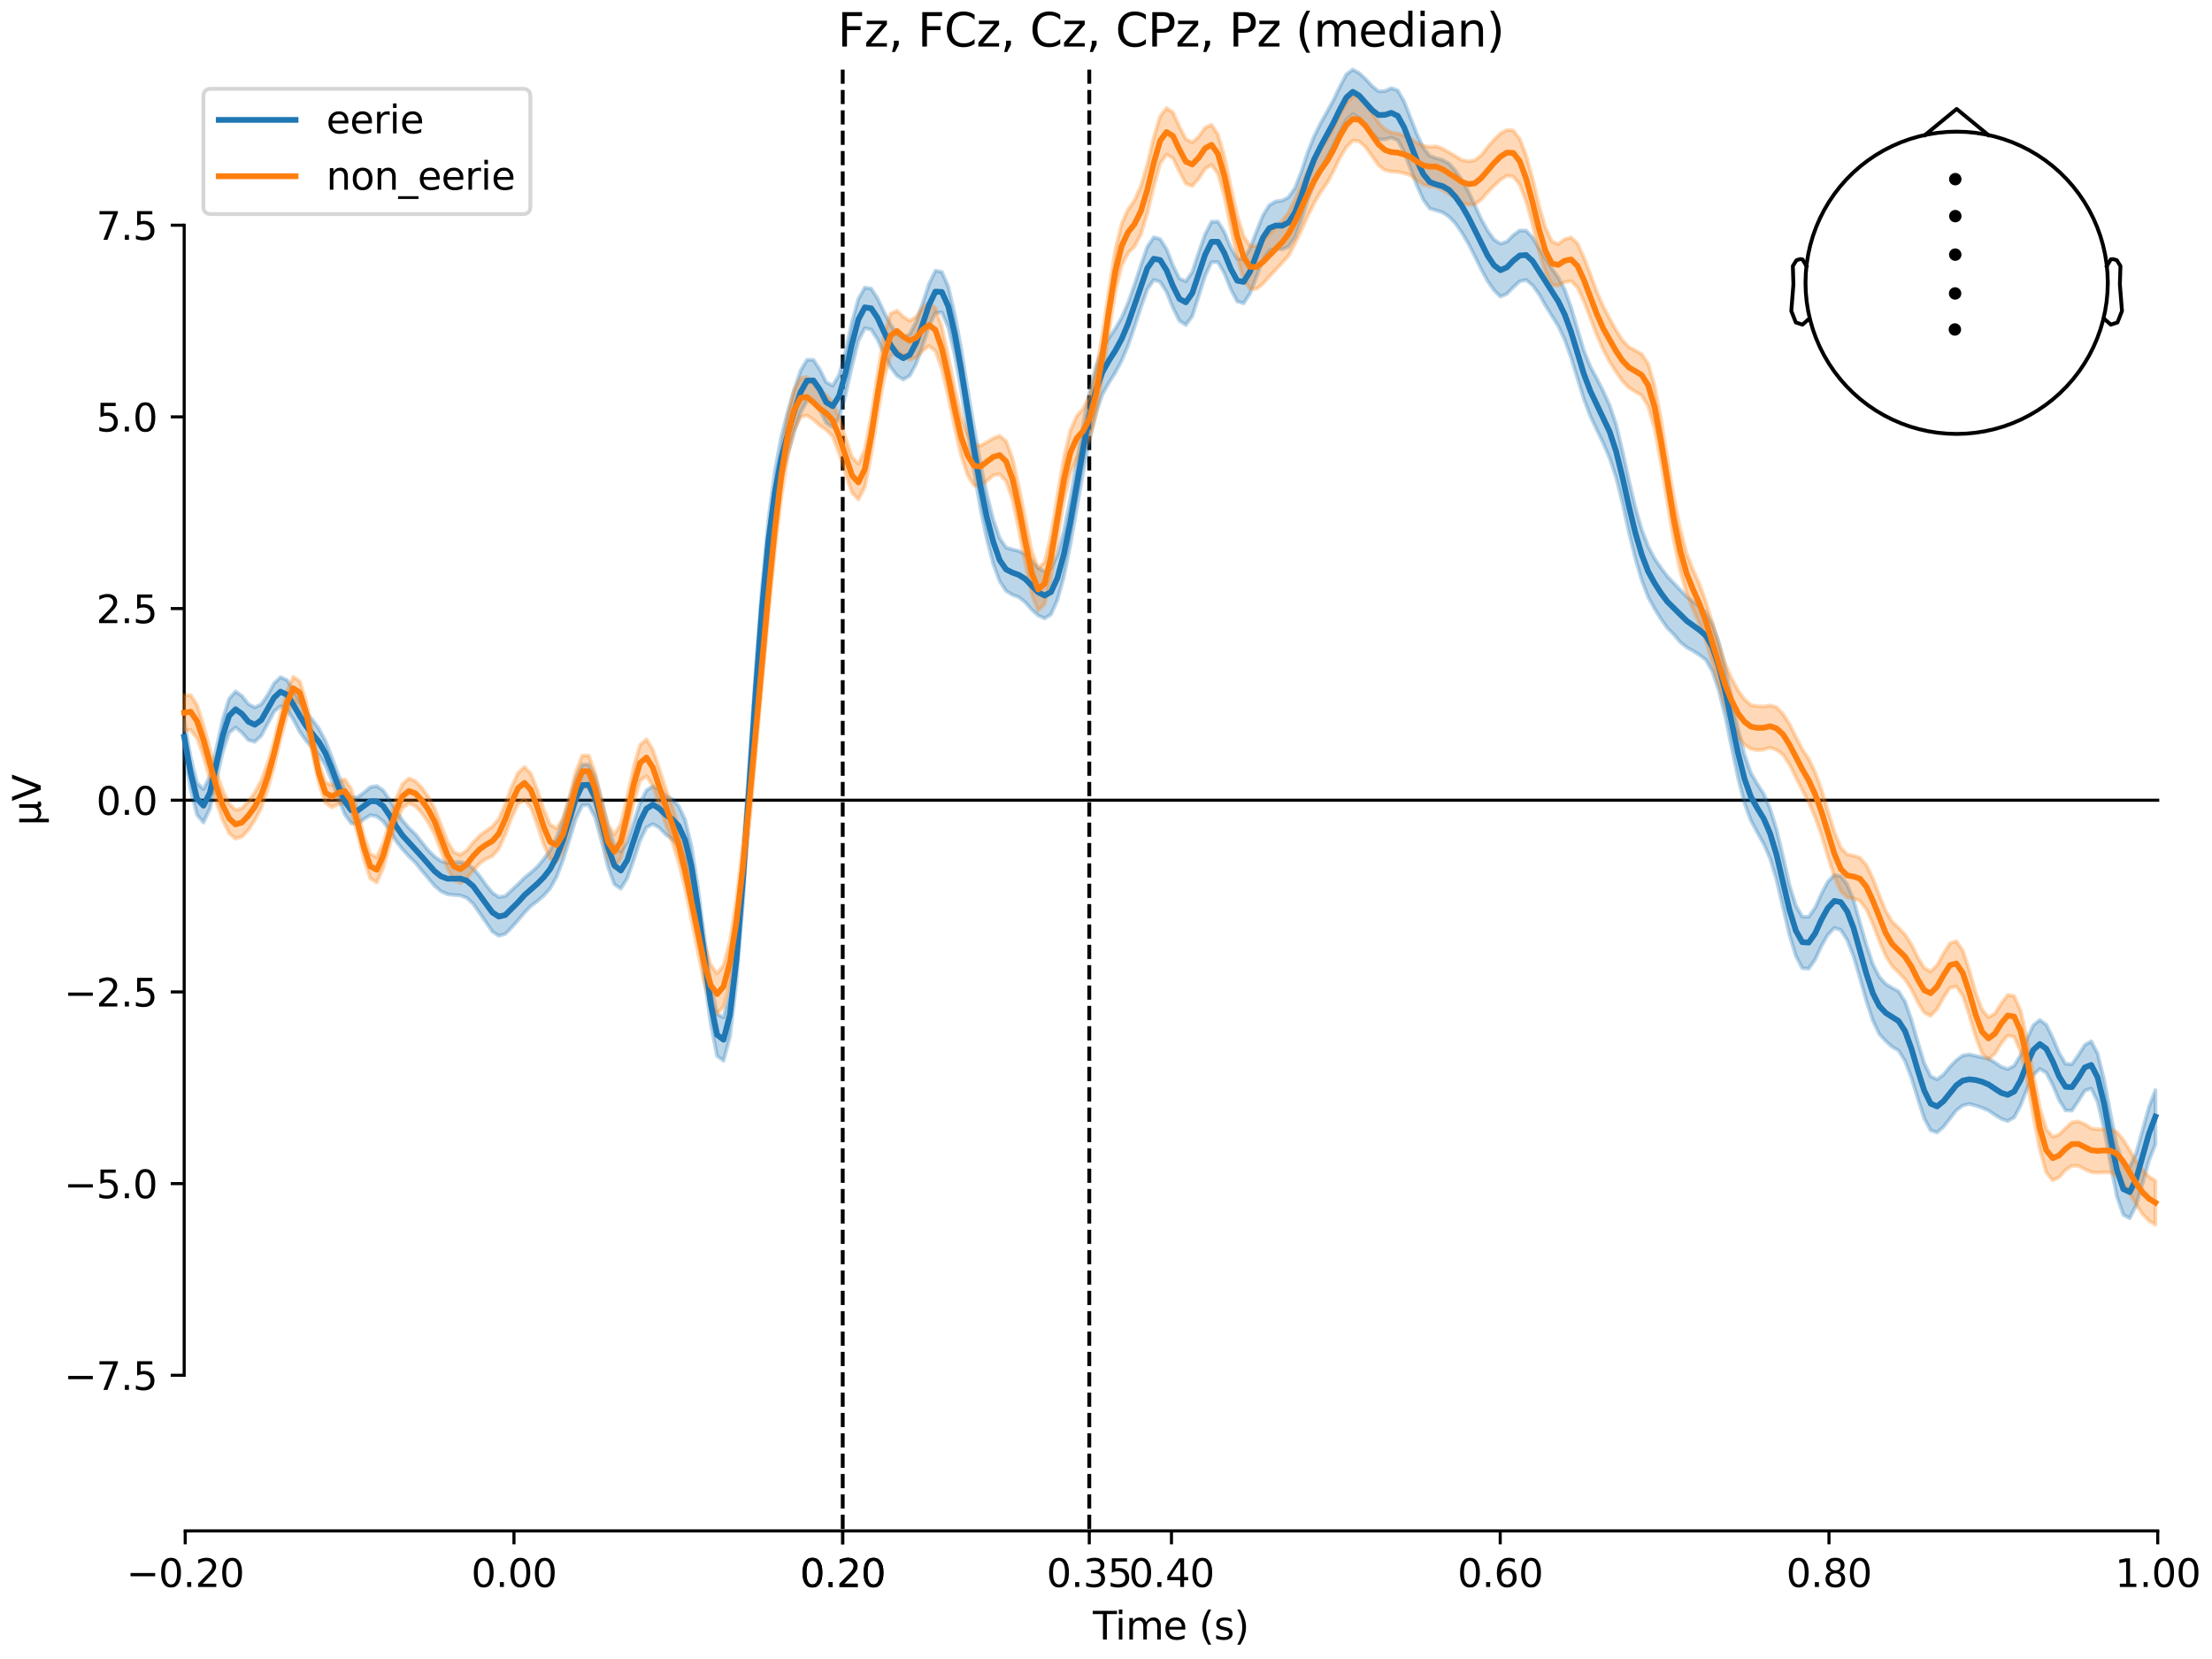 <?xml version="1.0" encoding="utf-8" standalone="no"?>
<!DOCTYPE svg PUBLIC "-//W3C//DTD SVG 1.1//EN"
  "http://www.w3.org/Graphics/SVG/1.1/DTD/svg11.dtd">
<svg xmlns:xlink="http://www.w3.org/1999/xlink" width="576pt" height="432pt" viewBox="0 0 576 432" xmlns="http://www.w3.org/2000/svg" version="1.1">
 <defs>
  <style type="text/css">*{stroke-linejoin: round; stroke-linecap: butt}</style>
 </defs>
 <g id="figure_1">
  <g id="patch_1">
   <path d="M 0 432 
L 576 432 
L 576 0 
L 0 0 
z
" style="fill: #ffffff"/>
  </g>
  <g id="axes_1">
   <g id="patch_2">
    <path d="M 47.961 398.644 
L 561.867 398.644 
L 561.867 18.118 
L 47.961 18.118 
L 47.961 398.644 
z
" style="fill: none; opacity: 0"/>
   </g>
   <g id="patch_3">
    <path d="M 47.961 358.123 
L 47.961 58.638 
" style="fill: none; stroke: #000000; stroke-width: 0.8; stroke-linejoin: miter; stroke-linecap: square"/>
   </g>
   <g id="LineCollection_1">
    <path d="M 219.441 18.118 
L 219.441 398.644 
" clip-path="url(#p101ed70492)" style="fill: none; stroke-dasharray: 3.7,1.6; stroke-dashoffset: 0; stroke: #000000"/>
    <path d="M 283.646 18.118 
L 283.646 398.644 
" clip-path="url(#p101ed70492)" style="fill: none; stroke-dasharray: 3.7,1.6; stroke-dashoffset: 0; stroke: #000000"/>
   </g>
   <g id="matplotlib.axis_1">
    <g id="xtick_1">
     <g id="line2d_1">
      <defs>
       <path id="m8382f3df38" d="M 0 0 
L 0 3.5 
" style="stroke: #000000; stroke-width: 0.8"/>
      </defs>
      <g>
       <use xlink:href="#m8382f3df38" x="48.229" y="398.644" style="stroke: #000000; stroke-width: 0.8"/>
      </g>
     </g>
     <g id="text_1">
      <!-- −0.20 -->
      <g transform="translate(32.906 413.242) scale(0.1 -0.1)">
       <defs>
        <path id="DejaVuSans-2212" d="M 678 2272 
L 4684 2272 
L 4684 1741 
L 678 1741 
L 678 2272 
z
" transform="scale(0.016)"/>
        <path id="DejaVuSans-30" d="M 2034 4250 
Q 1547 4250 1301 3770 
Q 1056 3291 1056 2328 
Q 1056 1369 1301 889 
Q 1547 409 2034 409 
Q 2525 409 2770 889 
Q 3016 1369 3016 2328 
Q 3016 3291 2770 3770 
Q 2525 4250 2034 4250 
z
M 2034 4750 
Q 2819 4750 3233 4129 
Q 3647 3509 3647 2328 
Q 3647 1150 3233 529 
Q 2819 -91 2034 -91 
Q 1250 -91 836 529 
Q 422 1150 422 2328 
Q 422 3509 836 4129 
Q 1250 4750 2034 4750 
z
" transform="scale(0.016)"/>
        <path id="DejaVuSans-2e" d="M 684 794 
L 1344 794 
L 1344 0 
L 684 0 
L 684 794 
z
" transform="scale(0.016)"/>
        <path id="DejaVuSans-32" d="M 1228 531 
L 3431 531 
L 3431 0 
L 469 0 
L 469 531 
Q 828 903 1448 1529 
Q 2069 2156 2228 2338 
Q 2531 2678 2651 2914 
Q 2772 3150 2772 3378 
Q 2772 3750 2511 3984 
Q 2250 4219 1831 4219 
Q 1534 4219 1204 4116 
Q 875 4013 500 3803 
L 500 4441 
Q 881 4594 1212 4672 
Q 1544 4750 1819 4750 
Q 2544 4750 2975 4387 
Q 3406 4025 3406 3419 
Q 3406 3131 3298 2873 
Q 3191 2616 2906 2266 
Q 2828 2175 2409 1742 
Q 1991 1309 1228 531 
z
" transform="scale(0.016)"/>
       </defs>
       <use xlink:href="#DejaVuSans-2212"/>
       <use xlink:href="#DejaVuSans-30" transform="translate(83.789 0)"/>
       <use xlink:href="#DejaVuSans-2e" transform="translate(147.412 0)"/>
       <use xlink:href="#DejaVuSans-32" transform="translate(179.199 0)"/>
       <use xlink:href="#DejaVuSans-30" transform="translate(242.822 0)"/>
      </g>
     </g>
    </g>
    <g id="xtick_2">
     <g id="line2d_2">
      <g>
       <use xlink:href="#m8382f3df38" x="133.835" y="398.644" style="stroke: #000000; stroke-width: 0.8"/>
      </g>
     </g>
     <g id="text_2">
      <!-- 0.00 -->
      <g transform="translate(122.702 413.242) scale(0.1 -0.1)">
       <use xlink:href="#DejaVuSans-30"/>
       <use xlink:href="#DejaVuSans-2e" transform="translate(63.623 0)"/>
       <use xlink:href="#DejaVuSans-30" transform="translate(95.41 0)"/>
       <use xlink:href="#DejaVuSans-30" transform="translate(159.033 0)"/>
      </g>
     </g>
    </g>
    <g id="xtick_3">
     <g id="line2d_3">
      <g>
       <use xlink:href="#m8382f3df38" x="219.441" y="398.644" style="stroke: #000000; stroke-width: 0.8"/>
      </g>
     </g>
     <g id="text_3">
      <!-- 0.20 -->
      <g transform="translate(208.309 413.242) scale(0.1 -0.1)">
       <use xlink:href="#DejaVuSans-30"/>
       <use xlink:href="#DejaVuSans-2e" transform="translate(63.623 0)"/>
       <use xlink:href="#DejaVuSans-32" transform="translate(95.41 0)"/>
       <use xlink:href="#DejaVuSans-30" transform="translate(159.033 0)"/>
      </g>
     </g>
    </g>
    <g id="xtick_4">
     <g id="line2d_4">
      <g>
       <use xlink:href="#m8382f3df38" x="219.441" y="398.644" style="stroke: #000000; stroke-width: 0.8"/>
      </g>
     </g>
     <g id="text_4">
      <!-- 0.20 -->
      <g transform="translate(208.309 413.242) scale(0.1 -0.1)">
       <use xlink:href="#DejaVuSans-30"/>
       <use xlink:href="#DejaVuSans-2e" transform="translate(63.623 0)"/>
       <use xlink:href="#DejaVuSans-32" transform="translate(95.41 0)"/>
       <use xlink:href="#DejaVuSans-30" transform="translate(159.033 0)"/>
      </g>
     </g>
    </g>
    <g id="xtick_5">
     <g id="line2d_5">
      <g>
       <use xlink:href="#m8382f3df38" x="283.646" y="398.644" style="stroke: #000000; stroke-width: 0.8"/>
      </g>
     </g>
     <g id="text_5">
      <!-- 0.35 -->
      <g transform="translate(272.513 413.242) scale(0.1 -0.1)">
       <defs>
        <path id="DejaVuSans-33" d="M 2597 2516 
Q 3050 2419 3304 2112 
Q 3559 1806 3559 1356 
Q 3559 666 3084 287 
Q 2609 -91 1734 -91 
Q 1441 -91 1130 -33 
Q 819 25 488 141 
L 488 750 
Q 750 597 1062 519 
Q 1375 441 1716 441 
Q 2309 441 2620 675 
Q 2931 909 2931 1356 
Q 2931 1769 2642 2001 
Q 2353 2234 1838 2234 
L 1294 2234 
L 1294 2753 
L 1863 2753 
Q 2328 2753 2575 2939 
Q 2822 3125 2822 3475 
Q 2822 3834 2567 4026 
Q 2313 4219 1838 4219 
Q 1578 4219 1281 4162 
Q 984 4106 628 3988 
L 628 4550 
Q 988 4650 1302 4700 
Q 1616 4750 1894 4750 
Q 2613 4750 3031 4423 
Q 3450 4097 3450 3541 
Q 3450 3153 3228 2886 
Q 3006 2619 2597 2516 
z
" transform="scale(0.016)"/>
        <path id="DejaVuSans-35" d="M 691 4666 
L 3169 4666 
L 3169 4134 
L 1269 4134 
L 1269 2991 
Q 1406 3038 1543 3061 
Q 1681 3084 1819 3084 
Q 2600 3084 3056 2656 
Q 3513 2228 3513 1497 
Q 3513 744 3044 326 
Q 2575 -91 1722 -91 
Q 1428 -91 1123 -41 
Q 819 9 494 109 
L 494 744 
Q 775 591 1075 516 
Q 1375 441 1709 441 
Q 2250 441 2565 725 
Q 2881 1009 2881 1497 
Q 2881 1984 2565 2268 
Q 2250 2553 1709 2553 
Q 1456 2553 1204 2497 
Q 953 2441 691 2322 
L 691 4666 
z
" transform="scale(0.016)"/>
       </defs>
       <use xlink:href="#DejaVuSans-30"/>
       <use xlink:href="#DejaVuSans-2e" transform="translate(63.623 0)"/>
       <use xlink:href="#DejaVuSans-33" transform="translate(95.41 0)"/>
       <use xlink:href="#DejaVuSans-35" transform="translate(159.033 0)"/>
      </g>
     </g>
    </g>
    <g id="xtick_6">
     <g id="line2d_6">
      <g>
       <use xlink:href="#m8382f3df38" x="305.048" y="398.644" style="stroke: #000000; stroke-width: 0.8"/>
      </g>
     </g>
     <g id="text_6">
      <!-- 0.40 -->
      <g transform="translate(293.915 413.242) scale(0.1 -0.1)">
       <defs>
        <path id="DejaVuSans-34" d="M 2419 4116 
L 825 1625 
L 2419 1625 
L 2419 4116 
z
M 2253 4666 
L 3047 4666 
L 3047 1625 
L 3713 1625 
L 3713 1100 
L 3047 1100 
L 3047 0 
L 2419 0 
L 2419 1100 
L 313 1100 
L 313 1709 
L 2253 4666 
z
" transform="scale(0.016)"/>
       </defs>
       <use xlink:href="#DejaVuSans-30"/>
       <use xlink:href="#DejaVuSans-2e" transform="translate(63.623 0)"/>
       <use xlink:href="#DejaVuSans-34" transform="translate(95.41 0)"/>
       <use xlink:href="#DejaVuSans-30" transform="translate(159.033 0)"/>
      </g>
     </g>
    </g>
    <g id="xtick_7">
     <g id="line2d_7">
      <g>
       <use xlink:href="#m8382f3df38" x="390.654" y="398.644" style="stroke: #000000; stroke-width: 0.8"/>
      </g>
     </g>
     <g id="text_7">
      <!-- 0.60 -->
      <g transform="translate(379.521 413.242) scale(0.1 -0.1)">
       <defs>
        <path id="DejaVuSans-36" d="M 2113 2584 
Q 1688 2584 1439 2293 
Q 1191 2003 1191 1497 
Q 1191 994 1439 701 
Q 1688 409 2113 409 
Q 2538 409 2786 701 
Q 3034 994 3034 1497 
Q 3034 2003 2786 2293 
Q 2538 2584 2113 2584 
z
M 3366 4563 
L 3366 3988 
Q 3128 4100 2886 4159 
Q 2644 4219 2406 4219 
Q 1781 4219 1451 3797 
Q 1122 3375 1075 2522 
Q 1259 2794 1537 2939 
Q 1816 3084 2150 3084 
Q 2853 3084 3261 2657 
Q 3669 2231 3669 1497 
Q 3669 778 3244 343 
Q 2819 -91 2113 -91 
Q 1303 -91 875 529 
Q 447 1150 447 2328 
Q 447 3434 972 4092 
Q 1497 4750 2381 4750 
Q 2619 4750 2861 4703 
Q 3103 4656 3366 4563 
z
" transform="scale(0.016)"/>
       </defs>
       <use xlink:href="#DejaVuSans-30"/>
       <use xlink:href="#DejaVuSans-2e" transform="translate(63.623 0)"/>
       <use xlink:href="#DejaVuSans-36" transform="translate(95.41 0)"/>
       <use xlink:href="#DejaVuSans-30" transform="translate(159.033 0)"/>
      </g>
     </g>
    </g>
    <g id="xtick_8">
     <g id="line2d_8">
      <g>
       <use xlink:href="#m8382f3df38" x="476.261" y="398.644" style="stroke: #000000; stroke-width: 0.8"/>
      </g>
     </g>
     <g id="text_8">
      <!-- 0.80 -->
      <g transform="translate(465.128 413.242) scale(0.1 -0.1)">
       <defs>
        <path id="DejaVuSans-38" d="M 2034 2216 
Q 1584 2216 1326 1975 
Q 1069 1734 1069 1313 
Q 1069 891 1326 650 
Q 1584 409 2034 409 
Q 2484 409 2743 651 
Q 3003 894 3003 1313 
Q 3003 1734 2745 1975 
Q 2488 2216 2034 2216 
z
M 1403 2484 
Q 997 2584 770 2862 
Q 544 3141 544 3541 
Q 544 4100 942 4425 
Q 1341 4750 2034 4750 
Q 2731 4750 3128 4425 
Q 3525 4100 3525 3541 
Q 3525 3141 3298 2862 
Q 3072 2584 2669 2484 
Q 3125 2378 3379 2068 
Q 3634 1759 3634 1313 
Q 3634 634 3220 271 
Q 2806 -91 2034 -91 
Q 1263 -91 848 271 
Q 434 634 434 1313 
Q 434 1759 690 2068 
Q 947 2378 1403 2484 
z
M 1172 3481 
Q 1172 3119 1398 2916 
Q 1625 2713 2034 2713 
Q 2441 2713 2670 2916 
Q 2900 3119 2900 3481 
Q 2900 3844 2670 4047 
Q 2441 4250 2034 4250 
Q 1625 4250 1398 4047 
Q 1172 3844 1172 3481 
z
" transform="scale(0.016)"/>
       </defs>
       <use xlink:href="#DejaVuSans-30"/>
       <use xlink:href="#DejaVuSans-2e" transform="translate(63.623 0)"/>
       <use xlink:href="#DejaVuSans-38" transform="translate(95.41 0)"/>
       <use xlink:href="#DejaVuSans-30" transform="translate(159.033 0)"/>
      </g>
     </g>
    </g>
    <g id="xtick_9">
     <g id="line2d_9">
      <g>
       <use xlink:href="#m8382f3df38" x="561.867" y="398.644" style="stroke: #000000; stroke-width: 0.8"/>
      </g>
     </g>
     <g id="text_9">
      <!-- 1.00 -->
      <g transform="translate(550.734 413.242) scale(0.1 -0.1)">
       <defs>
        <path id="DejaVuSans-31" d="M 794 531 
L 1825 531 
L 1825 4091 
L 703 3866 
L 703 4441 
L 1819 4666 
L 2450 4666 
L 2450 531 
L 3481 531 
L 3481 0 
L 794 0 
L 794 531 
z
" transform="scale(0.016)"/>
       </defs>
       <use xlink:href="#DejaVuSans-31"/>
       <use xlink:href="#DejaVuSans-2e" transform="translate(63.623 0)"/>
       <use xlink:href="#DejaVuSans-30" transform="translate(95.41 0)"/>
       <use xlink:href="#DejaVuSans-30" transform="translate(159.033 0)"/>
      </g>
     </g>
    </g>
    <g id="text_10">
     <!-- Time (s) -->
     <g transform="translate(284.585 426.92) scale(0.1 -0.1)">
      <defs>
       <path id="DejaVuSans-54" d="M -19 4666 
L 3928 4666 
L 3928 4134 
L 2272 4134 
L 2272 0 
L 1638 0 
L 1638 4134 
L -19 4134 
L -19 4666 
z
" transform="scale(0.016)"/>
       <path id="DejaVuSans-69" d="M 603 3500 
L 1178 3500 
L 1178 0 
L 603 0 
L 603 3500 
z
M 603 4863 
L 1178 4863 
L 1178 4134 
L 603 4134 
L 603 4863 
z
" transform="scale(0.016)"/>
       <path id="DejaVuSans-6d" d="M 3328 2828 
Q 3544 3216 3844 3400 
Q 4144 3584 4550 3584 
Q 5097 3584 5394 3201 
Q 5691 2819 5691 2113 
L 5691 0 
L 5113 0 
L 5113 2094 
Q 5113 2597 4934 2840 
Q 4756 3084 4391 3084 
Q 3944 3084 3684 2787 
Q 3425 2491 3425 1978 
L 3425 0 
L 2847 0 
L 2847 2094 
Q 2847 2600 2669 2842 
Q 2491 3084 2119 3084 
Q 1678 3084 1418 2786 
Q 1159 2488 1159 1978 
L 1159 0 
L 581 0 
L 581 3500 
L 1159 3500 
L 1159 2956 
Q 1356 3278 1631 3431 
Q 1906 3584 2284 3584 
Q 2666 3584 2933 3390 
Q 3200 3197 3328 2828 
z
" transform="scale(0.016)"/>
       <path id="DejaVuSans-65" d="M 3597 1894 
L 3597 1613 
L 953 1613 
Q 991 1019 1311 708 
Q 1631 397 2203 397 
Q 2534 397 2845 478 
Q 3156 559 3463 722 
L 3463 178 
Q 3153 47 2828 -22 
Q 2503 -91 2169 -91 
Q 1331 -91 842 396 
Q 353 884 353 1716 
Q 353 2575 817 3079 
Q 1281 3584 2069 3584 
Q 2775 3584 3186 3129 
Q 3597 2675 3597 1894 
z
M 3022 2063 
Q 3016 2534 2758 2815 
Q 2500 3097 2075 3097 
Q 1594 3097 1305 2825 
Q 1016 2553 972 2059 
L 3022 2063 
z
" transform="scale(0.016)"/>
       <path id="DejaVuSans-20" transform="scale(0.016)"/>
       <path id="DejaVuSans-28" d="M 1984 4856 
Q 1566 4138 1362 3434 
Q 1159 2731 1159 2009 
Q 1159 1288 1364 580 
Q 1569 -128 1984 -844 
L 1484 -844 
Q 1016 -109 783 600 
Q 550 1309 550 2009 
Q 550 2706 781 3412 
Q 1013 4119 1484 4856 
L 1984 4856 
z
" transform="scale(0.016)"/>
       <path id="DejaVuSans-73" d="M 2834 3397 
L 2834 2853 
Q 2591 2978 2328 3040 
Q 2066 3103 1784 3103 
Q 1356 3103 1142 2972 
Q 928 2841 928 2578 
Q 928 2378 1081 2264 
Q 1234 2150 1697 2047 
L 1894 2003 
Q 2506 1872 2764 1633 
Q 3022 1394 3022 966 
Q 3022 478 2636 193 
Q 2250 -91 1575 -91 
Q 1294 -91 989 -36 
Q 684 19 347 128 
L 347 722 
Q 666 556 975 473 
Q 1284 391 1588 391 
Q 1994 391 2212 530 
Q 2431 669 2431 922 
Q 2431 1156 2273 1281 
Q 2116 1406 1581 1522 
L 1381 1569 
Q 847 1681 609 1914 
Q 372 2147 372 2553 
Q 372 3047 722 3315 
Q 1072 3584 1716 3584 
Q 2034 3584 2315 3537 
Q 2597 3491 2834 3397 
z
" transform="scale(0.016)"/>
       <path id="DejaVuSans-29" d="M 513 4856 
L 1013 4856 
Q 1481 4119 1714 3412 
Q 1947 2706 1947 2009 
Q 1947 1309 1714 600 
Q 1481 -109 1013 -844 
L 513 -844 
Q 928 -128 1133 580 
Q 1338 1288 1338 2009 
Q 1338 2731 1133 3434 
Q 928 4138 513 4856 
z
" transform="scale(0.016)"/>
      </defs>
      <use xlink:href="#DejaVuSans-54"/>
      <use xlink:href="#DejaVuSans-69" transform="translate(57.959 0)"/>
      <use xlink:href="#DejaVuSans-6d" transform="translate(85.742 0)"/>
      <use xlink:href="#DejaVuSans-65" transform="translate(183.154 0)"/>
      <use xlink:href="#DejaVuSans-20" transform="translate(244.678 0)"/>
      <use xlink:href="#DejaVuSans-28" transform="translate(276.465 0)"/>
      <use xlink:href="#DejaVuSans-73" transform="translate(315.479 0)"/>
      <use xlink:href="#DejaVuSans-29" transform="translate(367.578 0)"/>
     </g>
    </g>
   </g>
   <g id="matplotlib.axis_2">
    <g id="ytick_1">
     <g id="line2d_10">
      <defs>
       <path id="mb4f6c68c55" d="M 0 0 
L -3.5 0 
" style="stroke: #000000; stroke-width: 0.8"/>
      </defs>
      <g>
       <use xlink:href="#mb4f6c68c55" x="47.961" y="358.123" style="stroke: #000000; stroke-width: 0.8"/>
      </g>
     </g>
     <g id="text_11">
      <!-- −7.5 -->
      <g transform="translate(16.678 361.923) scale(0.1 -0.1)">
       <defs>
        <path id="DejaVuSans-37" d="M 525 4666 
L 3525 4666 
L 3525 4397 
L 1831 0 
L 1172 0 
L 2766 4134 
L 525 4134 
L 525 4666 
z
" transform="scale(0.016)"/>
       </defs>
       <use xlink:href="#DejaVuSans-2212"/>
       <use xlink:href="#DejaVuSans-37" transform="translate(83.789 0)"/>
       <use xlink:href="#DejaVuSans-2e" transform="translate(147.412 0)"/>
       <use xlink:href="#DejaVuSans-35" transform="translate(179.199 0)"/>
      </g>
     </g>
    </g>
    <g id="ytick_2">
     <g id="line2d_11">
      <g>
       <use xlink:href="#mb4f6c68c55" x="47.961" y="308.209" style="stroke: #000000; stroke-width: 0.8"/>
      </g>
     </g>
     <g id="text_12">
      <!-- −5.0 -->
      <g transform="translate(16.678 312.008) scale(0.1 -0.1)">
       <use xlink:href="#DejaVuSans-2212"/>
       <use xlink:href="#DejaVuSans-35" transform="translate(83.789 0)"/>
       <use xlink:href="#DejaVuSans-2e" transform="translate(147.412 0)"/>
       <use xlink:href="#DejaVuSans-30" transform="translate(179.199 0)"/>
      </g>
     </g>
    </g>
    <g id="ytick_3">
     <g id="line2d_12">
      <g>
       <use xlink:href="#mb4f6c68c55" x="47.961" y="258.295" style="stroke: #000000; stroke-width: 0.8"/>
      </g>
     </g>
     <g id="text_13">
      <!-- −2.5 -->
      <g transform="translate(16.678 262.094) scale(0.1 -0.1)">
       <use xlink:href="#DejaVuSans-2212"/>
       <use xlink:href="#DejaVuSans-32" transform="translate(83.789 0)"/>
       <use xlink:href="#DejaVuSans-2e" transform="translate(147.412 0)"/>
       <use xlink:href="#DejaVuSans-35" transform="translate(179.199 0)"/>
      </g>
     </g>
    </g>
    <g id="ytick_4">
     <g id="line2d_13">
      <g>
       <use xlink:href="#mb4f6c68c55" x="47.961" y="208.381" style="stroke: #000000; stroke-width: 0.8"/>
      </g>
     </g>
     <g id="text_14">
      <!-- 0.0 -->
      <g transform="translate(25.058 212.18) scale(0.1 -0.1)">
       <use xlink:href="#DejaVuSans-30"/>
       <use xlink:href="#DejaVuSans-2e" transform="translate(63.623 0)"/>
       <use xlink:href="#DejaVuSans-30" transform="translate(95.41 0)"/>
      </g>
     </g>
    </g>
    <g id="ytick_5">
     <g id="line2d_14">
      <g>
       <use xlink:href="#mb4f6c68c55" x="47.961" y="158.467" style="stroke: #000000; stroke-width: 0.8"/>
      </g>
     </g>
     <g id="text_15">
      <!-- 2.5 -->
      <g transform="translate(25.058 162.266) scale(0.1 -0.1)">
       <use xlink:href="#DejaVuSans-32"/>
       <use xlink:href="#DejaVuSans-2e" transform="translate(63.623 0)"/>
       <use xlink:href="#DejaVuSans-35" transform="translate(95.41 0)"/>
      </g>
     </g>
    </g>
    <g id="ytick_6">
     <g id="line2d_15">
      <g>
       <use xlink:href="#mb4f6c68c55" x="47.961" y="108.553" style="stroke: #000000; stroke-width: 0.8"/>
      </g>
     </g>
     <g id="text_16">
      <!-- 5.0 -->
      <g transform="translate(25.058 112.352) scale(0.1 -0.1)">
       <use xlink:href="#DejaVuSans-35"/>
       <use xlink:href="#DejaVuSans-2e" transform="translate(63.623 0)"/>
       <use xlink:href="#DejaVuSans-30" transform="translate(95.41 0)"/>
      </g>
     </g>
    </g>
    <g id="ytick_7">
     <g id="line2d_16">
      <g>
       <use xlink:href="#mb4f6c68c55" x="47.961" y="58.638" style="stroke: #000000; stroke-width: 0.8"/>
      </g>
     </g>
     <g id="text_17">
      <!-- 7.5 -->
      <g transform="translate(25.058 62.438) scale(0.1 -0.1)">
       <use xlink:href="#DejaVuSans-37"/>
       <use xlink:href="#DejaVuSans-2e" transform="translate(63.623 0)"/>
       <use xlink:href="#DejaVuSans-35" transform="translate(95.41 0)"/>
      </g>
     </g>
    </g>
    <g id="text_18">
     <!-- µV -->
     <g transform="translate(10.599 214.982) rotate(-90) scale(0.1 -0.1)">
      <defs>
       <path id="DejaVuSans-b5" d="M 544 -1331 
L 544 3500 
L 1119 3500 
L 1119 1325 
Q 1119 872 1334 640 
Q 1550 409 1972 409 
Q 2434 409 2667 671 
Q 2900 934 2900 1459 
L 2900 3500 
L 3475 3500 
L 3475 806 
Q 3475 619 3529 530 
Q 3584 441 3700 441 
Q 3728 441 3778 458 
Q 3828 475 3916 513 
L 3916 50 
Q 3788 -22 3673 -56 
Q 3559 -91 3450 -91 
Q 3234 -91 3106 31 
Q 2978 153 2931 403 
Q 2775 156 2548 32 
Q 2322 -91 2016 -91 
Q 1697 -91 1473 31 
Q 1250 153 1119 397 
L 1119 -1331 
L 544 -1331 
z
" transform="scale(0.016)"/>
       <path id="DejaVuSans-56" d="M 1831 0 
L 50 4666 
L 709 4666 
L 2188 738 
L 3669 4666 
L 4325 4666 
L 2547 0 
L 1831 0 
z
" transform="scale(0.016)"/>
      </defs>
      <use xlink:href="#DejaVuSans-b5"/>
      <use xlink:href="#DejaVuSans-56" transform="translate(63.623 0)"/>
     </g>
    </g>
   </g>
   <g id="patch_4">
    <path d="M 48.229 398.644 
L 561.867 398.644 
" style="fill: none; stroke: #000000; stroke-width: 0.8; stroke-linejoin: miter; stroke-linecap: square"/>
   </g>
   <g id="patch_5">
    <path d="M 47.961 208.381 
L 561.867 208.381 
" style="fill: none; stroke: #000000; stroke-width: 0.8; stroke-linejoin: miter; stroke-linecap: square"/>
   </g>
   <g id="text_19">
    <!-- Fz, FCz, Cz, CPz, Pz (median) -->
    <g transform="translate(218.127 12.118) scale(0.12 -0.12)">
     <defs>
      <path id="DejaVuSans-46" d="M 628 4666 
L 3309 4666 
L 3309 4134 
L 1259 4134 
L 1259 2759 
L 3109 2759 
L 3109 2228 
L 1259 2228 
L 1259 0 
L 628 0 
L 628 4666 
z
" transform="scale(0.016)"/>
      <path id="DejaVuSans-7a" d="M 353 3500 
L 3084 3500 
L 3084 2975 
L 922 459 
L 3084 459 
L 3084 0 
L 275 0 
L 275 525 
L 2438 3041 
L 353 3041 
L 353 3500 
z
" transform="scale(0.016)"/>
      <path id="DejaVuSans-2c" d="M 750 794 
L 1409 794 
L 1409 256 
L 897 -744 
L 494 -744 
L 750 256 
L 750 794 
z
" transform="scale(0.016)"/>
      <path id="DejaVuSans-43" d="M 4122 4306 
L 4122 3641 
Q 3803 3938 3442 4084 
Q 3081 4231 2675 4231 
Q 1875 4231 1450 3742 
Q 1025 3253 1025 2328 
Q 1025 1406 1450 917 
Q 1875 428 2675 428 
Q 3081 428 3442 575 
Q 3803 722 4122 1019 
L 4122 359 
Q 3791 134 3420 21 
Q 3050 -91 2638 -91 
Q 1578 -91 968 557 
Q 359 1206 359 2328 
Q 359 3453 968 4101 
Q 1578 4750 2638 4750 
Q 3056 4750 3426 4639 
Q 3797 4528 4122 4306 
z
" transform="scale(0.016)"/>
      <path id="DejaVuSans-50" d="M 1259 4147 
L 1259 2394 
L 2053 2394 
Q 2494 2394 2734 2622 
Q 2975 2850 2975 3272 
Q 2975 3691 2734 3919 
Q 2494 4147 2053 4147 
L 1259 4147 
z
M 628 4666 
L 2053 4666 
Q 2838 4666 3239 4311 
Q 3641 3956 3641 3272 
Q 3641 2581 3239 2228 
Q 2838 1875 2053 1875 
L 1259 1875 
L 1259 0 
L 628 0 
L 628 4666 
z
" transform="scale(0.016)"/>
      <path id="DejaVuSans-64" d="M 2906 2969 
L 2906 4863 
L 3481 4863 
L 3481 0 
L 2906 0 
L 2906 525 
Q 2725 213 2448 61 
Q 2172 -91 1784 -91 
Q 1150 -91 751 415 
Q 353 922 353 1747 
Q 353 2572 751 3078 
Q 1150 3584 1784 3584 
Q 2172 3584 2448 3432 
Q 2725 3281 2906 2969 
z
M 947 1747 
Q 947 1113 1208 752 
Q 1469 391 1925 391 
Q 2381 391 2643 752 
Q 2906 1113 2906 1747 
Q 2906 2381 2643 2742 
Q 2381 3103 1925 3103 
Q 1469 3103 1208 2742 
Q 947 2381 947 1747 
z
" transform="scale(0.016)"/>
      <path id="DejaVuSans-61" d="M 2194 1759 
Q 1497 1759 1228 1600 
Q 959 1441 959 1056 
Q 959 750 1161 570 
Q 1363 391 1709 391 
Q 2188 391 2477 730 
Q 2766 1069 2766 1631 
L 2766 1759 
L 2194 1759 
z
M 3341 1997 
L 3341 0 
L 2766 0 
L 2766 531 
Q 2569 213 2275 61 
Q 1981 -91 1556 -91 
Q 1019 -91 701 211 
Q 384 513 384 1019 
Q 384 1609 779 1909 
Q 1175 2209 1959 2209 
L 2766 2209 
L 2766 2266 
Q 2766 2663 2505 2880 
Q 2244 3097 1772 3097 
Q 1472 3097 1187 3025 
Q 903 2953 641 2809 
L 641 3341 
Q 956 3463 1253 3523 
Q 1550 3584 1831 3584 
Q 2591 3584 2966 3190 
Q 3341 2797 3341 1997 
z
" transform="scale(0.016)"/>
      <path id="DejaVuSans-6e" d="M 3513 2113 
L 3513 0 
L 2938 0 
L 2938 2094 
Q 2938 2591 2744 2837 
Q 2550 3084 2163 3084 
Q 1697 3084 1428 2787 
Q 1159 2491 1159 1978 
L 1159 0 
L 581 0 
L 581 3500 
L 1159 3500 
L 1159 2956 
Q 1366 3272 1645 3428 
Q 1925 3584 2291 3584 
Q 2894 3584 3203 3211 
Q 3513 2838 3513 2113 
z
" transform="scale(0.016)"/>
     </defs>
     <use xlink:href="#DejaVuSans-46"/>
     <use xlink:href="#DejaVuSans-7a" transform="translate(57.52 0)"/>
     <use xlink:href="#DejaVuSans-2c" transform="translate(110.01 0)"/>
     <use xlink:href="#DejaVuSans-20" transform="translate(141.797 0)"/>
     <use xlink:href="#DejaVuSans-46" transform="translate(173.584 0)"/>
     <use xlink:href="#DejaVuSans-43" transform="translate(231.104 0)"/>
     <use xlink:href="#DejaVuSans-7a" transform="translate(300.928 0)"/>
     <use xlink:href="#DejaVuSans-2c" transform="translate(353.418 0)"/>
     <use xlink:href="#DejaVuSans-20" transform="translate(385.205 0)"/>
     <use xlink:href="#DejaVuSans-43" transform="translate(416.992 0)"/>
     <use xlink:href="#DejaVuSans-7a" transform="translate(486.816 0)"/>
     <use xlink:href="#DejaVuSans-2c" transform="translate(539.307 0)"/>
     <use xlink:href="#DejaVuSans-20" transform="translate(571.094 0)"/>
     <use xlink:href="#DejaVuSans-43" transform="translate(602.881 0)"/>
     <use xlink:href="#DejaVuSans-50" transform="translate(672.705 0)"/>
     <use xlink:href="#DejaVuSans-7a" transform="translate(733.008 0)"/>
     <use xlink:href="#DejaVuSans-2c" transform="translate(785.498 0)"/>
     <use xlink:href="#DejaVuSans-20" transform="translate(817.285 0)"/>
     <use xlink:href="#DejaVuSans-50" transform="translate(849.072 0)"/>
     <use xlink:href="#DejaVuSans-7a" transform="translate(909.375 0)"/>
     <use xlink:href="#DejaVuSans-20" transform="translate(961.865 0)"/>
     <use xlink:href="#DejaVuSans-28" transform="translate(993.652 0)"/>
     <use xlink:href="#DejaVuSans-6d" transform="translate(1032.666 0)"/>
     <use xlink:href="#DejaVuSans-65" transform="translate(1130.078 0)"/>
     <use xlink:href="#DejaVuSans-64" transform="translate(1191.602 0)"/>
     <use xlink:href="#DejaVuSans-69" transform="translate(1255.078 0)"/>
     <use xlink:href="#DejaVuSans-61" transform="translate(1282.861 0)"/>
     <use xlink:href="#DejaVuSans-6e" transform="translate(1344.141 0)"/>
     <use xlink:href="#DejaVuSans-29" transform="translate(1407.52 0)"/>
    </g>
   </g>
   <g id="legend_1">
    <g id="patch_6">
     <path d="M 54.961 55.753 
L 136.103 55.753 
Q 138.103 55.753 138.103 53.753 
L 138.103 25.118 
Q 138.103 23.118 136.103 23.118 
L 54.961 23.118 
Q 52.961 23.118 52.961 25.118 
L 52.961 53.753 
Q 52.961 55.753 54.961 55.753 
z
" style="fill: #ffffff; opacity: 0.8; stroke: #cccccc; stroke-linejoin: miter"/>
    </g>
    <g id="line2d_17">
     <path d="M 56.961 31.217 
L 66.961 31.217 
L 76.961 31.217 
" style="fill: none; stroke: #1f77b4; stroke-width: 1.5; stroke-linecap: square"/>
    </g>
    <g id="text_20">
     <!-- eerie -->
     <g transform="translate(84.961 34.717) scale(0.1 -0.1)">
      <defs>
       <path id="DejaVuSans-72" d="M 2631 2963 
Q 2534 3019 2420 3045 
Q 2306 3072 2169 3072 
Q 1681 3072 1420 2755 
Q 1159 2438 1159 1844 
L 1159 0 
L 581 0 
L 581 3500 
L 1159 3500 
L 1159 2956 
Q 1341 3275 1631 3429 
Q 1922 3584 2338 3584 
Q 2397 3584 2469 3576 
Q 2541 3569 2628 3553 
L 2631 2963 
z
" transform="scale(0.016)"/>
      </defs>
      <use xlink:href="#DejaVuSans-65"/>
      <use xlink:href="#DejaVuSans-65" transform="translate(61.523 0)"/>
      <use xlink:href="#DejaVuSans-72" transform="translate(123.047 0)"/>
      <use xlink:href="#DejaVuSans-69" transform="translate(164.16 0)"/>
      <use xlink:href="#DejaVuSans-65" transform="translate(191.943 0)"/>
     </g>
    </g>
    <g id="line2d_18">
     <path d="M 56.961 45.895 
L 66.961 45.895 
L 76.961 45.895 
" style="fill: none; stroke: #ff7f0e; stroke-width: 1.5; stroke-linecap: square"/>
    </g>
    <g id="text_21">
     <!-- non_eerie -->
     <g transform="translate(84.961 49.395) scale(0.1 -0.1)">
      <defs>
       <path id="DejaVuSans-6f" d="M 1959 3097 
Q 1497 3097 1228 2736 
Q 959 2375 959 1747 
Q 959 1119 1226 758 
Q 1494 397 1959 397 
Q 2419 397 2687 759 
Q 2956 1122 2956 1747 
Q 2956 2369 2687 2733 
Q 2419 3097 1959 3097 
z
M 1959 3584 
Q 2709 3584 3137 3096 
Q 3566 2609 3566 1747 
Q 3566 888 3137 398 
Q 2709 -91 1959 -91 
Q 1206 -91 779 398 
Q 353 888 353 1747 
Q 353 2609 779 3096 
Q 1206 3584 1959 3584 
z
" transform="scale(0.016)"/>
       <path id="DejaVuSans-5f" d="M 3263 -1063 
L 3263 -1509 
L -63 -1509 
L -63 -1063 
L 3263 -1063 
z
" transform="scale(0.016)"/>
      </defs>
      <use xlink:href="#DejaVuSans-6e"/>
      <use xlink:href="#DejaVuSans-6f" transform="translate(63.379 0)"/>
      <use xlink:href="#DejaVuSans-6e" transform="translate(124.561 0)"/>
      <use xlink:href="#DejaVuSans-5f" transform="translate(187.939 0)"/>
      <use xlink:href="#DejaVuSans-65" transform="translate(237.939 0)"/>
      <use xlink:href="#DejaVuSans-65" transform="translate(299.463 0)"/>
      <use xlink:href="#DejaVuSans-72" transform="translate(360.986 0)"/>
      <use xlink:href="#DejaVuSans-69" transform="translate(402.1 0)"/>
      <use xlink:href="#DejaVuSans-65" transform="translate(429.883 0)"/>
     </g>
    </g>
   </g>
   <g id="FillBetweenPolyCollection_1">
    <defs>
     <path id="m976d619d59" d="M 47.961 -244.378 
L 47.961 -235.652 
L 49.633 -226.514 
L 51.305 -219.842 
L 52.977 -217.83 
L 54.649 -221.359 
L 56.321 -228.628 
L 57.993 -236.186 
L 59.665 -241.179 
L 61.337 -242.594 
L 63.009 -241.213 
L 64.681 -239.287 
L 66.353 -238.844 
L 68.025 -240.398 
L 69.697 -243.51 
L 71.369 -246.691 
L 73.041 -248.104 
L 74.713 -247.245 
L 76.385 -244.611 
L 78.057 -241.424 
L 79.729 -239.055 
L 81.401 -237.21 
L 83.073 -235.308 
L 84.745 -232.657 
L 86.417 -228.628 
L 88.089 -224.087 
L 89.761 -219.966 
L 91.433 -217.609 
L 93.105 -217.416 
L 94.777 -218.707 
L 96.449 -219.74 
L 98.121 -219.428 
L 99.793 -218.116 
L 101.465 -215.759 
L 103.137 -212.984 
L 104.809 -210.84 
L 106.481 -208.999 
L 108.153 -207.377 
L 109.825 -205.31 
L 111.497 -203.335 
L 113.169 -201.333 
L 114.841 -199.898 
L 116.513 -199.145 
L 118.185 -198.956 
L 119.857 -198.834 
L 121.529 -198.212 
L 123.201 -196.654 
L 124.873 -194.282 
L 126.545 -191.838 
L 128.217 -189.416 
L 129.889 -188.321 
L 131.561 -188.792 
L 133.233 -190.46 
L 134.905 -192.369 
L 136.577 -194.347 
L 138.249 -196.095 
L 139.921 -197.346 
L 141.593 -198.773 
L 143.265 -200.663 
L 144.937 -203.654 
L 146.609 -208.021 
L 148.281 -213.31 
L 149.953 -218.825 
L 151.625 -222.288 
L 153.297 -222.348 
L 154.969 -219.128 
L 156.641 -212.986 
L 158.313 -206.226 
L 159.985 -201.72 
L 161.657 -200.582 
L 163.329 -203.27 
L 165.001 -207.998 
L 166.673 -213.101 
L 168.345 -216.527 
L 170.017 -217.424 
L 171.689 -216.459 
L 173.361 -214.666 
L 175.033 -213.477 
L 176.705 -211.626 
L 178.377 -208.342 
L 180.049 -201.436 
L 181.721 -190.819 
L 183.393 -177.66 
L 185.065 -165.449 
L 186.737 -157.02 
L 188.409 -155.788 
L 190.081 -162.03 
L 191.753 -176.217 
L 193.425 -196.653 
L 195.097 -221.41 
L 196.769 -246.018 
L 198.441 -268.206 
L 200.113 -285.992 
L 201.785 -298.584 
L 203.457 -307.255 
L 205.129 -313.848 
L 206.801 -319.538 
L 208.473 -324.485 
L 210.145 -327.613 
L 211.817 -327.597 
L 213.489 -325.176 
L 215.161 -321.807 
L 216.833 -320.707 
L 218.505 -323.178 
L 220.177 -329.166 
L 221.849 -336.607 
L 223.521 -343.259 
L 225.193 -346.528 
L 226.865 -346.187 
L 228.537 -343.563 
L 230.209 -339.784 
L 231.881 -336.439 
L 233.553 -334.176 
L 235.225 -333.181 
L 236.897 -334.161 
L 238.569 -337.278 
L 240.241 -341.859 
L 241.913 -347.012 
L 243.585 -350.507 
L 245.257 -350.65 
L 246.929 -346.726 
L 248.601 -339.672 
L 250.273 -330.482 
L 251.945 -319.748 
L 253.617 -309.398 
L 255.289 -299.723 
L 256.961 -291.637 
L 258.633 -285.206 
L 260.305 -280.666 
L 261.977 -278.116 
L 263.649 -277.112 
L 265.321 -276.474 
L 266.993 -275.155 
L 268.665 -273.253 
L 270.337 -271.738 
L 272.009 -270.962 
L 273.681 -272.004 
L 275.353 -275.762 
L 277.025 -281.796 
L 278.697 -289.992 
L 280.369 -299.436 
L 282.041 -308.982 
L 283.713 -317.555 
L 285.385 -324.446 
L 287.057 -329.257 
L 288.729 -332.277 
L 290.401 -334.908 
L 292.073 -338.059 
L 293.745 -341.995 
L 295.417 -346.861 
L 297.089 -351.938 
L 298.761 -356.635 
L 300.433 -359.113 
L 302.105 -358.606 
L 303.777 -355.937 
L 305.449 -351.805 
L 307.121 -348.467 
L 308.793 -347.38 
L 310.465 -349.66 
L 312.137 -354.875 
L 313.809 -360.152 
L 315.481 -363.728 
L 317.153 -363.753 
L 318.825 -360.839 
L 320.497 -356.66 
L 322.169 -353.501 
L 323.841 -353.026 
L 325.513 -355.559 
L 327.185 -359.934 
L 328.857 -364.23 
L 330.529 -366.808 
L 332.201 -367.208 
L 333.873 -367.052 
L 335.545 -367.76 
L 337.217 -370.204 
L 338.889 -374.717 
L 340.561 -379.991 
L 342.233 -384.367 
L 343.905 -387.76 
L 345.577 -390.996 
L 347.249 -394.222 
L 348.921 -397.62 
L 350.593 -400.818 
L 352.265 -402.269 
L 353.937 -401.214 
L 355.609 -399.402 
L 357.281 -397.195 
L 358.953 -395.647 
L 360.625 -395.696 
L 362.297 -396.132 
L 363.969 -395.445 
L 365.641 -392.364 
L 367.313 -388.025 
L 368.985 -383.674 
L 370.657 -379.93 
L 372.329 -377.705 
L 374.001 -377.216 
L 375.673 -376.689 
L 377.345 -375.571 
L 379.017 -373.791 
L 380.689 -371.405 
L 382.361 -368.55 
L 384.033 -365.283 
L 385.705 -361.87 
L 387.377 -358.812 
L 389.049 -356.407 
L 390.721 -354.756 
L 392.393 -355.486 
L 394.065 -357.187 
L 395.737 -358.74 
L 397.409 -359.09 
L 399.081 -357.695 
L 400.753 -355.407 
L 402.425 -352.469 
L 404.097 -349.739 
L 405.769 -347.095 
L 407.441 -343.536 
L 409.113 -338.87 
L 410.785 -333.433 
L 412.457 -328.021 
L 414.129 -323.599 
L 415.801 -320.06 
L 417.473 -316.587 
L 419.145 -312.713 
L 420.817 -307.709 
L 422.489 -301.063 
L 424.161 -293.447 
L 425.833 -286.582 
L 427.505 -280.923 
L 429.177 -276.539 
L 430.849 -273.482 
L 432.521 -270.802 
L 434.193 -268.461 
L 435.865 -266.761 
L 437.537 -264.779 
L 439.209 -263.422 
L 440.881 -262.496 
L 442.553 -261.427 
L 444.225 -260.152 
L 445.897 -257.187 
L 447.569 -252.209 
L 449.241 -245.528 
L 450.913 -237.415 
L 452.585 -229.46 
L 454.257 -222.873 
L 455.929 -218.333 
L 457.601 -215.233 
L 459.273 -212.246 
L 460.945 -208.415 
L 462.617 -202.831 
L 464.289 -195.748 
L 465.961 -188.609 
L 467.633 -183.078 
L 469.305 -179.891 
L 470.977 -179.758 
L 472.649 -182.098 
L 474.321 -185.695 
L 475.993 -188.612 
L 477.665 -190.37 
L 479.337 -189.841 
L 481.009 -187.217 
L 482.681 -182.913 
L 484.353 -177.235 
L 486.025 -171.288 
L 487.697 -166.223 
L 489.369 -162.735 
L 491.041 -160.923 
L 492.713 -159.405 
L 494.385 -158.433 
L 496.057 -155.733 
L 497.729 -151.349 
L 499.401 -145.913 
L 501.073 -140.765 
L 502.745 -137.645 
L 504.417 -137.117 
L 506.089 -138.56 
L 507.761 -140.727 
L 509.433 -142.886 
L 511.105 -144.146 
L 512.777 -144.542 
L 514.449 -144.115 
L 516.121 -143.528 
L 517.793 -142.827 
L 519.465 -141.69 
L 521.137 -140.665 
L 522.809 -140.081 
L 524.481 -141.025 
L 526.153 -144.139 
L 527.825 -148.409 
L 529.497 -152.091 
L 531.169 -153.66 
L 532.841 -152.68 
L 534.513 -149.508 
L 536.185 -145.56 
L 537.857 -142.86 
L 539.529 -142.809 
L 541.201 -145.299 
L 542.873 -147.968 
L 544.545 -148.553 
L 546.217 -145.068 
L 547.889 -138.06 
L 549.561 -128.95 
L 551.233 -120.468 
L 552.905 -115.671 
L 554.577 -114.769 
L 556.249 -118.132 
L 557.921 -123.813 
L 559.593 -129.785 
L 561.265 -134.003 
L 561.265 -148.123 
L 561.265 -148.123 
L 559.593 -143.77 
L 557.921 -137.728 
L 556.249 -131.715 
L 554.577 -128.225 
L 552.905 -128.863 
L 551.233 -133.748 
L 549.561 -142.003 
L 547.889 -150.879 
L 546.217 -157.63 
L 544.545 -160.842 
L 542.873 -159.886 
L 541.201 -157.252 
L 539.529 -154.894 
L 537.857 -154.989 
L 536.185 -157.842 
L 534.513 -161.798 
L 532.841 -165.175 
L 531.169 -166.384 
L 529.497 -165.07 
L 527.825 -161.513 
L 526.153 -157.208 
L 524.481 -154.469 
L 522.809 -153.608 
L 521.137 -154.185 
L 519.465 -155.356 
L 517.793 -156.338 
L 516.121 -156.67 
L 514.449 -157.037 
L 512.777 -157.418 
L 511.105 -157.156 
L 509.433 -155.929 
L 507.761 -154.221 
L 506.089 -152.166 
L 504.417 -150.928 
L 502.745 -151.72 
L 501.073 -155.139 
L 499.401 -160.653 
L 497.729 -166.449 
L 496.057 -171.233 
L 494.385 -173.833 
L 492.713 -174.748 
L 491.041 -175.762 
L 489.369 -177.626 
L 487.697 -180.888 
L 486.025 -185.884 
L 484.353 -191.661 
L 482.681 -197.612 
L 481.009 -201.715 
L 479.337 -203.856 
L 477.665 -204.178 
L 475.993 -202.449 
L 474.321 -199.312 
L 472.649 -195.596 
L 470.977 -193.269 
L 469.305 -193.298 
L 467.633 -196.23 
L 465.961 -201.577 
L 464.289 -208.974 
L 462.617 -215.982 
L 460.945 -221.375 
L 459.273 -225.265 
L 457.601 -227.839 
L 455.929 -230.736 
L 454.257 -235.467 
L 452.585 -242.299 
L 450.913 -250.103 
L 449.241 -258.126 
L 447.569 -264.77 
L 445.897 -269.545 
L 444.225 -272.507 
L 442.553 -274.081 
L 440.881 -275.383 
L 439.209 -276.64 
L 437.537 -278.372 
L 435.865 -280.131 
L 434.193 -281.902 
L 432.521 -284.13 
L 430.849 -286.562 
L 429.177 -289.741 
L 427.505 -294.089 
L 425.833 -299.905 
L 424.161 -306.95 
L 422.489 -314.535 
L 420.817 -321.512 
L 419.145 -326.476 
L 417.473 -330.155 
L 415.801 -333.438 
L 414.129 -336.529 
L 412.457 -340.681 
L 410.785 -346.249 
L 409.113 -351.92 
L 407.441 -356.6 
L 405.769 -359.791 
L 404.097 -362.105 
L 402.425 -364.753 
L 400.753 -367.343 
L 399.081 -370.16 
L 397.409 -371.923 
L 395.737 -371.978 
L 394.065 -370.76 
L 392.393 -369.078 
L 390.721 -368.54 
L 389.049 -369.602 
L 387.377 -371.921 
L 385.705 -374.923 
L 384.033 -378.548 
L 382.361 -382.137 
L 380.689 -385.129 
L 379.017 -387.542 
L 377.345 -389.388 
L 375.673 -390.351 
L 374.001 -390.804 
L 372.329 -391.411 
L 370.657 -393.509 
L 368.985 -397.014 
L 367.313 -401.275 
L 365.641 -405.564 
L 363.969 -408.465 
L 362.297 -409.032 
L 360.625 -408.285 
L 358.953 -408.223 
L 357.281 -409.62 
L 355.609 -411.408 
L 353.937 -412.955 
L 352.265 -413.882 
L 350.593 -412.613 
L 348.921 -409.469 
L 347.249 -405.946 
L 345.577 -402.941 
L 343.905 -399.927 
L 342.233 -396.59 
L 340.561 -392.413 
L 338.889 -387.322 
L 337.217 -383.052 
L 335.545 -380.655 
L 333.873 -379.745 
L 332.201 -379.549 
L 330.529 -378.577 
L 328.857 -375.884 
L 327.185 -371.685 
L 325.513 -367.403 
L 323.841 -364.58 
L 322.169 -364.624 
L 320.497 -367.491 
L 318.825 -371.583 
L 317.153 -374.29 
L 315.481 -374.248 
L 313.809 -371.002 
L 312.137 -366.261 
L 310.465 -361.187 
L 308.793 -358.745 
L 307.121 -359.483 
L 305.449 -362.842 
L 303.777 -367.121 
L 302.105 -369.735 
L 300.433 -370.202 
L 298.761 -367.726 
L 297.089 -362.944 
L 295.417 -357.855 
L 293.745 -353.122 
L 292.073 -349.276 
L 290.401 -346.4 
L 288.729 -343.991 
L 287.057 -341.026 
L 285.385 -336.504 
L 283.713 -329.895 
L 282.041 -321.391 
L 280.369 -311.716 
L 278.697 -302.1 
L 277.025 -293.711 
L 275.353 -287.539 
L 273.681 -284.05 
L 272.009 -283.22 
L 270.337 -284.119 
L 268.665 -285.967 
L 266.993 -287.615 
L 265.321 -288.526 
L 263.649 -288.908 
L 261.977 -289.43 
L 260.305 -291.891 
L 258.633 -296.723 
L 256.961 -303.402 
L 255.289 -311.453 
L 253.617 -320.848 
L 251.945 -330.745 
L 250.273 -341.331 
L 248.601 -350.212 
L 246.929 -357.376 
L 245.257 -361.19 
L 243.585 -361.51 
L 241.913 -358.066 
L 240.241 -352.971 
L 238.569 -348.273 
L 236.897 -345.033 
L 235.225 -344.141 
L 233.553 -345.004 
L 231.881 -347.566 
L 230.209 -350.735 
L 228.537 -354.267 
L 226.865 -356.834 
L 225.193 -357.104 
L 223.521 -354.147 
L 221.849 -348.1 
L 220.177 -340.438 
L 218.505 -334.366 
L 216.833 -331.57 
L 215.161 -332.455 
L 213.489 -335.778 
L 211.817 -338.297 
L 210.145 -338.306 
L 208.473 -335.485 
L 206.801 -330.517 
L 205.129 -324.736 
L 203.457 -318.351 
L 201.785 -309.459 
L 200.113 -296.847 
L 198.441 -279.399 
L 196.769 -257.377 
L 195.097 -233.027 
L 193.425 -208.61 
L 191.753 -187.708 
L 190.081 -173.685 
L 188.409 -167.115 
L 186.737 -167.895 
L 185.065 -175.846 
L 183.393 -188.026 
L 181.721 -201.025 
L 180.049 -211.706 
L 178.377 -218.628 
L 176.705 -222.137 
L 175.033 -223.891 
L 173.361 -224.862 
L 171.689 -226.333 
L 170.017 -227.281 
L 168.345 -226.21 
L 166.673 -222.922 
L 165.001 -217.767 
L 163.329 -212.789 
L 161.657 -210.239 
L 159.985 -211.871 
L 158.313 -216.678 
L 156.641 -223.689 
L 154.969 -229.732 
L 153.297 -232.92 
L 151.625 -232.922 
L 149.953 -229.319 
L 148.281 -223.64 
L 146.609 -218.362 
L 144.937 -213.994 
L 143.265 -210.578 
L 141.593 -208.301 
L 139.921 -206.302 
L 138.249 -204.802 
L 136.577 -203.436 
L 134.905 -201.754 
L 133.233 -200.205 
L 131.561 -198.652 
L 129.889 -198.41 
L 128.217 -199.531 
L 126.545 -201.578 
L 124.873 -203.938 
L 123.201 -205.866 
L 121.529 -207.159 
L 119.857 -207.547 
L 118.185 -207.495 
L 116.513 -207.298 
L 114.841 -207.761 
L 113.169 -208.94 
L 111.497 -210.609 
L 109.825 -212.72 
L 108.153 -214.804 
L 106.481 -216.404 
L 104.809 -218.379 
L 103.137 -220.934 
L 101.465 -223.716 
L 99.793 -226.166 
L 98.121 -227.315 
L 96.449 -227.045 
L 94.777 -225.619 
L 93.105 -224.386 
L 91.433 -224.369 
L 89.761 -226.556 
L 88.089 -230.283 
L 86.417 -234.846 
L 84.745 -239.049 
L 83.073 -242.222 
L 81.401 -244.483 
L 79.729 -246.63 
L 78.057 -249.473 
L 76.385 -252.378 
L 74.713 -254.924 
L 73.041 -255.672 
L 71.369 -254.069 
L 69.697 -250.996 
L 68.025 -248.595 
L 66.353 -247.791 
L 64.681 -248.656 
L 63.009 -250.775 
L 61.337 -251.937 
L 59.665 -250.076 
L 57.993 -244.634 
L 56.321 -237.003 
L 54.649 -229.812 
L 52.977 -226.499 
L 51.305 -228.148 
L 49.633 -234.868 
L 47.961 -244.378 
z
" style="stroke: #1f77b4; stroke-opacity: 0.3"/>
    </defs>
    <g>
     <use xlink:href="#m976d619d59" x="0" y="432" style="fill: #1f77b4; fill-opacity: 0.3; stroke: #1f77b4; stroke-opacity: 0.3"/>
    </g>
   </g>
   <g id="FillBetweenPolyCollection_2">
    <defs>
     <path id="mb17322c6d5" d="M 47.961 -250.945 
L 47.961 -241.722 
L 49.633 -241.936 
L 51.305 -239.773 
L 52.977 -235.083 
L 54.649 -229.09 
L 56.321 -223.203 
L 57.993 -218.411 
L 59.665 -215.018 
L 61.337 -213.607 
L 63.009 -214.105 
L 64.681 -215.902 
L 66.353 -218.411 
L 68.025 -221.575 
L 69.697 -226.427 
L 71.369 -232.417 
L 73.041 -239.485 
L 74.713 -245.715 
L 76.385 -249.665 
L 78.057 -248.631 
L 79.729 -243.268 
L 81.401 -235.54 
L 83.073 -227.869 
L 84.745 -222.933 
L 86.417 -221.785 
L 88.089 -222.583 
L 89.761 -222.921 
L 91.433 -220.417 
L 93.105 -214.878 
L 94.777 -208.141 
L 96.449 -203.213 
L 98.121 -202.199 
L 99.793 -206.004 
L 101.465 -211.876 
L 103.137 -217.784 
L 104.809 -221.605 
L 106.481 -222.805 
L 108.153 -222.114 
L 109.825 -220.298 
L 111.497 -217.901 
L 113.169 -214.757 
L 114.841 -210.442 
L 116.513 -205.935 
L 118.185 -202.892 
L 119.857 -201.995 
L 121.529 -203.23 
L 123.201 -205.289 
L 124.873 -207.128 
L 126.545 -208.319 
L 128.217 -209.074 
L 129.889 -210.996 
L 131.561 -214.662 
L 133.233 -219.073 
L 134.905 -222.643 
L 136.577 -223.703 
L 138.249 -221.709 
L 139.921 -217.13 
L 141.593 -212.072 
L 143.265 -208.303 
L 144.937 -207.619 
L 146.609 -210.58 
L 148.281 -216.381 
L 149.953 -222.705 
L 151.625 -227.022 
L 153.297 -226.94 
L 154.969 -222.356 
L 156.641 -215.212 
L 158.313 -208.608 
L 159.985 -205.934 
L 161.657 -208.475 
L 163.329 -215.297 
L 165.001 -223.03 
L 166.673 -228.684 
L 168.345 -229.915 
L 170.017 -227.356 
L 171.689 -222.278 
L 173.361 -217.333 
L 175.033 -212.824 
L 176.705 -207.491 
L 178.377 -200.723 
L 180.049 -192.588 
L 181.721 -184.127 
L 183.393 -176.176 
L 185.065 -170.463 
L 186.737 -168.027 
L 188.409 -169.836 
L 190.081 -175.953 
L 191.753 -186.274 
L 193.425 -200.279 
L 195.097 -217.088 
L 196.769 -235.536 
L 198.441 -254.225 
L 200.113 -272.293 
L 201.785 -288.915 
L 203.457 -302.644 
L 205.129 -313.122 
L 206.801 -320.052 
L 208.473 -323.409 
L 210.145 -323.85 
L 211.817 -322.697 
L 213.489 -321.18 
L 215.161 -320.09 
L 216.833 -318.324 
L 218.505 -313.98 
L 220.177 -308.615 
L 221.849 -303.744 
L 223.521 -301.952 
L 225.193 -305.11 
L 226.865 -313.588 
L 228.537 -324.059 
L 230.209 -333.547 
L 231.881 -339.298 
L 233.553 -340.709 
L 235.225 -339.42 
L 236.897 -338.284 
L 238.569 -338.899 
L 240.241 -340.641 
L 241.913 -341.887 
L 243.585 -340.611 
L 245.257 -335.932 
L 246.929 -328.719 
L 248.601 -320.672 
L 250.273 -313.398 
L 251.945 -308.352 
L 253.617 -305.569 
L 255.289 -305.344 
L 256.961 -306.787 
L 258.633 -308.188 
L 260.305 -308.53 
L 261.977 -306.75 
L 263.649 -301.877 
L 265.321 -293.976 
L 266.993 -285.23 
L 268.665 -277.248 
L 270.337 -273.015 
L 272.009 -274.702 
L 273.681 -281.588 
L 275.353 -291.609 
L 277.025 -301.502 
L 278.697 -308.691 
L 280.369 -312.623 
L 282.041 -314.62 
L 283.713 -317.839 
L 285.385 -324.019 
L 287.057 -333.811 
L 288.729 -345.387 
L 290.401 -355.964 
L 292.073 -362.802 
L 293.745 -366.08 
L 295.417 -367.791 
L 297.089 -370.952 
L 298.761 -376.408 
L 300.433 -383.393 
L 302.105 -389.421 
L 303.777 -391.787 
L 305.449 -390.8 
L 307.121 -387.306 
L 308.793 -384.193 
L 310.465 -383.554 
L 312.137 -385.507 
L 313.809 -388.065 
L 315.481 -389.081 
L 317.153 -386.759 
L 318.825 -380.835 
L 320.497 -372.727 
L 322.169 -364.988 
L 323.841 -359.266 
L 325.513 -356.757 
L 327.185 -356.783 
L 328.857 -358.085 
L 330.529 -359.985 
L 332.201 -361.758 
L 333.873 -363.574 
L 335.545 -365.406 
L 337.217 -368.595 
L 338.889 -372.04 
L 340.561 -375.814 
L 342.233 -379.147 
L 343.905 -381.975 
L 345.577 -384.359 
L 347.249 -387.467 
L 348.921 -390.96 
L 350.593 -393.692 
L 352.265 -395.369 
L 353.937 -395.205 
L 355.609 -393.692 
L 357.281 -391.348 
L 358.953 -388.97 
L 360.625 -387.724 
L 362.297 -387.33 
L 363.969 -387.236 
L 365.641 -386.904 
L 367.313 -386.334 
L 368.985 -385.054 
L 370.657 -383.916 
L 372.329 -383.448 
L 374.001 -383.33 
L 375.673 -382.471 
L 377.345 -381.458 
L 379.017 -380.356 
L 380.689 -379.169 
L 382.361 -378.681 
L 384.033 -378.789 
L 385.705 -380.021 
L 387.377 -381.916 
L 389.049 -383.636 
L 390.721 -385.171 
L 392.393 -386.248 
L 394.065 -386.017 
L 395.737 -383.914 
L 397.409 -379.52 
L 399.081 -373.535 
L 400.753 -366.553 
L 402.425 -361.146 
L 404.097 -357.842 
L 405.769 -357.565 
L 407.441 -358.562 
L 409.113 -358.824 
L 410.785 -357.128 
L 412.457 -353.499 
L 414.129 -349.218 
L 415.801 -344.802 
L 417.473 -340.978 
L 419.145 -337.819 
L 420.817 -335.155 
L 422.489 -332.792 
L 424.161 -331.064 
L 425.833 -330.026 
L 427.505 -329.035 
L 429.177 -326.189 
L 430.849 -320.384 
L 432.521 -311.441 
L 434.193 -301.153 
L 435.865 -291.178 
L 437.537 -283.293 
L 439.209 -277.446 
L 440.881 -273.22 
L 442.553 -269.498 
L 444.225 -264.871 
L 445.897 -259.449 
L 447.569 -253.721 
L 449.241 -248.258 
L 450.913 -243.835 
L 452.585 -240.324 
L 454.257 -238.098 
L 455.929 -236.986 
L 457.601 -236.66 
L 459.273 -236.811 
L 460.945 -237.323 
L 462.617 -236.723 
L 464.289 -235.494 
L 465.961 -232.973 
L 467.633 -229.596 
L 469.305 -226.252 
L 470.977 -223.145 
L 472.649 -219.197 
L 474.321 -214.494 
L 475.993 -208.934 
L 477.665 -203.671 
L 479.337 -199.896 
L 481.009 -198.336 
L 482.681 -198.026 
L 484.353 -197.411 
L 486.025 -195.195 
L 487.697 -191.347 
L 489.369 -187.019 
L 491.041 -183.113 
L 492.713 -180.416 
L 494.385 -178.767 
L 496.057 -176.979 
L 497.729 -174.362 
L 499.401 -171.03 
L 501.073 -168.281 
L 502.745 -167.485 
L 504.417 -169.237 
L 506.089 -172.227 
L 507.761 -174.807 
L 509.433 -175.107 
L 511.105 -172.719 
L 512.777 -167.798 
L 514.449 -162.077 
L 516.121 -157.707 
L 517.793 -156.117 
L 519.465 -157.648 
L 521.137 -160.358 
L 522.809 -162.36 
L 524.481 -162.008 
L 526.153 -158.193 
L 527.825 -150.798 
L 529.497 -141.313 
L 531.169 -132.607 
L 532.841 -126.721 
L 534.513 -124.642 
L 536.185 -125.438 
L 537.857 -127.326 
L 539.529 -128.434 
L 541.201 -128.407 
L 542.873 -127.537 
L 544.545 -126.766 
L 546.217 -126.648 
L 547.889 -126.721 
L 549.561 -126.693 
L 551.233 -125.747 
L 552.905 -123.696 
L 554.577 -121.154 
L 556.249 -118.391 
L 557.921 -115.817 
L 559.593 -114.111 
L 561.265 -113.073 
L 561.265 -124.523 
L 561.265 -124.523 
L 559.593 -125.584 
L 557.921 -127.362 
L 556.249 -129.559 
L 554.577 -132.491 
L 552.905 -135.151 
L 551.233 -137.229 
L 549.561 -137.908 
L 547.889 -137.912 
L 546.217 -137.94 
L 544.545 -138.146 
L 542.873 -139.27 
L 541.201 -139.963 
L 539.529 -139.736 
L 537.857 -138.225 
L 536.185 -136.534 
L 534.513 -135.999 
L 532.841 -138 
L 531.169 -143.561 
L 529.497 -152.203 
L 527.825 -161.545 
L 526.153 -168.88 
L 524.481 -172.634 
L 522.809 -172.903 
L 521.137 -170.697 
L 519.465 -168.072 
L 517.793 -167.082 
L 516.121 -169.069 
L 514.449 -173.583 
L 512.777 -179.41 
L 511.105 -184.49 
L 509.433 -186.908 
L 507.761 -186.347 
L 506.089 -183.704 
L 504.417 -180.651 
L 502.745 -179.032 
L 501.073 -179.965 
L 499.401 -182.631 
L 497.729 -186.1 
L 496.057 -188.642 
L 494.385 -190.414 
L 492.713 -191.993 
L 491.041 -194.783 
L 489.369 -198.872 
L 487.697 -203.225 
L 486.025 -206.698 
L 484.353 -208.602 
L 482.681 -209.182 
L 481.009 -209.482 
L 479.337 -211.287 
L 477.665 -215.335 
L 475.993 -220.781 
L 474.321 -226.34 
L 472.649 -230.902 
L 470.977 -234.409 
L 469.305 -236.895 
L 467.633 -240.126 
L 465.961 -243.451 
L 464.289 -246.099 
L 462.617 -247.806 
L 460.945 -248.306 
L 459.273 -248.013 
L 457.601 -248.119 
L 455.929 -248.373 
L 454.257 -249.906 
L 452.585 -252.223 
L 450.913 -255.335 
L 449.241 -259.156 
L 447.569 -264.171 
L 445.897 -269.739 
L 444.225 -275.213 
L 442.553 -279.859 
L 440.881 -283.591 
L 439.209 -287.827 
L 437.537 -294.279 
L 435.865 -302.472 
L 434.193 -312.535 
L 432.521 -322.91 
L 430.849 -331.542 
L 429.177 -337.276 
L 427.505 -339.774 
L 425.833 -340.733 
L 424.161 -341.625 
L 422.489 -343.388 
L 420.817 -346.006 
L 419.145 -349.029 
L 417.473 -352.19 
L 415.801 -356.012 
L 414.129 -360.583 
L 412.457 -364.918 
L 410.785 -368.581 
L 409.113 -370.15 
L 407.441 -369.698 
L 405.769 -368.457 
L 404.097 -369.121 
L 402.425 -372.714 
L 400.753 -378.473 
L 399.081 -385.491 
L 397.409 -391.501 
L 395.737 -395.831 
L 394.065 -398.015 
L 392.393 -398.153 
L 390.721 -397.259 
L 389.049 -395.606 
L 387.377 -393.686 
L 385.705 -391.535 
L 384.033 -390.253 
L 382.361 -389.967 
L 380.689 -390.336 
L 379.017 -391.301 
L 377.345 -392.296 
L 375.673 -393.231 
L 374.001 -393.895 
L 372.329 -393.751 
L 370.657 -394.042 
L 368.985 -394.77 
L 367.313 -395.977 
L 365.641 -396.735 
L 363.969 -397.213 
L 362.297 -397.514 
L 360.625 -398.351 
L 358.953 -400.082 
L 357.281 -402.651 
L 355.609 -405.28 
L 353.937 -406.836 
L 352.265 -407.012 
L 350.593 -405.197 
L 348.921 -402.363 
L 347.249 -398.76 
L 345.577 -395.691 
L 343.905 -393.582 
L 342.233 -391.08 
L 340.561 -387.667 
L 338.889 -383.995 
L 337.217 -380.142 
L 335.545 -376.753 
L 333.873 -374.527 
L 332.201 -372.852 
L 330.529 -371.12 
L 328.857 -369.273 
L 327.185 -367.968 
L 325.513 -367.939 
L 323.841 -370.52 
L 322.169 -375.904 
L 320.497 -383.409 
L 318.825 -391.292 
L 317.153 -396.946 
L 315.481 -399.509 
L 313.809 -398.744 
L 312.137 -396.415 
L 310.465 -394.917 
L 308.793 -395.801 
L 307.121 -398.972 
L 305.449 -402.701 
L 303.777 -403.862 
L 302.105 -401.728 
L 300.433 -396.167 
L 298.761 -389.175 
L 297.089 -383.563 
L 295.417 -379.804 
L 293.745 -377.458 
L 292.073 -373.732 
L 290.401 -366.906 
L 288.729 -356.193 
L 287.057 -344.876 
L 285.385 -335.164 
L 283.713 -328.903 
L 282.041 -325.534 
L 280.369 -323.662 
L 278.697 -319.799 
L 277.025 -312.757 
L 275.353 -302.959 
L 273.681 -292.699 
L 272.009 -285.594 
L 270.337 -284.05 
L 268.665 -288.494 
L 266.993 -296.877 
L 265.321 -305.268 
L 263.649 -312.658 
L 261.977 -317.116 
L 260.305 -318.521 
L 258.633 -317.864 
L 256.961 -316.872 
L 255.289 -315.917 
L 253.617 -316.358 
L 251.945 -318.942 
L 250.273 -323.64 
L 248.601 -330.902 
L 246.929 -339.18 
L 245.257 -346.746 
L 243.585 -351.789 
L 241.913 -353.15 
L 240.241 -351.882 
L 238.569 -349.497 
L 236.897 -348.455 
L 235.225 -349.496 
L 233.553 -351.096 
L 231.881 -350.269 
L 230.209 -344.574 
L 228.537 -334.71 
L 226.865 -323.617 
L 225.193 -314.87 
L 223.521 -311.24 
L 221.849 -312.995 
L 220.177 -317.941 
L 218.505 -323.079 
L 216.833 -327.298 
L 215.161 -329.074 
L 213.489 -330.457 
L 211.817 -332.168 
L 210.145 -333.822 
L 208.473 -333.531 
L 206.801 -330.333 
L 205.129 -323.69 
L 203.457 -313.406 
L 201.785 -299.729 
L 200.113 -283.112 
L 198.441 -265.349 
L 196.769 -247.001 
L 195.097 -228.858 
L 193.425 -212.02 
L 191.753 -197.673 
L 190.081 -187.002 
L 188.409 -180.635 
L 186.737 -178.526 
L 185.065 -180.7 
L 183.393 -186.479 
L 181.721 -194.198 
L 180.049 -202.16 
L 178.377 -209.958 
L 176.705 -216.682 
L 175.033 -222.212 
L 173.361 -226.568 
L 171.689 -231.824 
L 170.017 -236.756 
L 168.345 -239.479 
L 166.673 -238.039 
L 165.001 -232.216 
L 163.329 -224.518 
L 161.657 -217.498 
L 159.985 -214.682 
L 158.313 -217.265 
L 156.641 -223.665 
L 154.969 -230.786 
L 153.297 -235.263 
L 151.625 -235.253 
L 149.953 -231.048 
L 148.281 -224.569 
L 146.609 -218.914 
L 144.937 -216.274 
L 143.265 -217.259 
L 141.593 -221.198 
L 139.921 -226.26 
L 138.249 -230.521 
L 136.577 -232.297 
L 134.905 -230.743 
L 133.233 -227.132 
L 131.561 -222.625 
L 129.889 -218.761 
L 128.217 -216.775 
L 126.545 -215.625 
L 124.873 -214.375 
L 123.201 -212.597 
L 121.529 -210.526 
L 119.857 -209.393 
L 118.185 -210.093 
L 116.513 -212.87 
L 114.841 -217.253 
L 113.169 -221.497 
L 111.497 -224.514 
L 109.825 -226.884 
L 108.153 -228.614 
L 106.481 -229.308 
L 104.809 -227.832 
L 103.137 -224.044 
L 101.465 -218.194 
L 99.793 -212.475 
L 98.121 -208.795 
L 96.449 -209.62 
L 94.777 -214.33 
L 93.105 -220.887 
L 91.433 -226.636 
L 89.761 -229.072 
L 88.089 -228.532 
L 86.417 -227.537 
L 84.745 -228.287 
L 83.073 -233.162 
L 81.401 -241.113 
L 79.729 -249.292 
L 78.057 -254.601 
L 76.385 -255.768 
L 74.713 -252.071 
L 73.041 -245.949 
L 71.369 -238.989 
L 69.697 -233.266 
L 68.025 -228.752 
L 66.353 -225.649 
L 64.681 -223.32 
L 63.009 -221.518 
L 61.337 -221.079 
L 59.665 -222.712 
L 57.993 -226.238 
L 56.321 -231.013 
L 54.649 -236.975 
L 52.977 -243.256 
L 51.305 -248.447 
L 49.633 -251.005 
L 47.961 -250.945 
z
" style="stroke: #ff7f0e; stroke-opacity: 0.3"/>
    </defs>
    <g>
     <use xlink:href="#mb17322c6d5" x="0" y="432" style="fill: #ff7f0e; fill-opacity: 0.3; stroke: #ff7f0e; stroke-opacity: 0.3"/>
    </g>
   </g>
   <g id="line2d_19">
    <path d="M 47.961 191.865 
L 49.633 201.211 
L 51.305 207.961 
L 52.977 209.8 
L 54.649 206.408 
L 57.993 191.585 
L 59.665 186.382 
L 61.337 184.691 
L 63.009 185.909 
L 64.681 187.929 
L 66.353 188.716 
L 68.025 187.51 
L 71.369 181.664 
L 73.041 180.109 
L 74.713 180.904 
L 76.385 183.489 
L 78.057 186.405 
L 79.729 189.069 
L 83.073 193.223 
L 84.745 196.149 
L 86.417 200.193 
L 88.089 204.734 
L 89.761 208.661 
L 91.433 210.954 
L 93.105 211.085 
L 96.449 208.637 
L 98.121 208.655 
L 99.793 209.9 
L 101.465 212.382 
L 103.137 215.154 
L 104.809 217.544 
L 109.825 223.04 
L 113.169 226.85 
L 114.841 228.192 
L 116.513 228.819 
L 119.857 228.781 
L 121.529 229.329 
L 123.201 230.747 
L 128.217 237.6 
L 129.889 238.666 
L 131.561 238.274 
L 134.905 234.946 
L 136.577 233.075 
L 139.921 230.132 
L 141.593 228.422 
L 143.265 226.28 
L 144.937 223.111 
L 146.609 218.888 
L 149.953 207.886 
L 151.625 204.445 
L 153.297 204.386 
L 154.969 207.637 
L 156.641 213.778 
L 158.313 220.622 
L 159.985 225.368 
L 161.657 226.684 
L 163.329 223.994 
L 166.673 213.909 
L 168.345 210.579 
L 170.017 209.51 
L 171.689 210.57 
L 173.361 212.175 
L 175.033 213.305 
L 176.705 215.062 
L 178.377 218.675 
L 180.049 225.49 
L 181.721 236.143 
L 185.065 261.306 
L 186.737 269.487 
L 188.409 270.736 
L 190.081 264.199 
L 191.753 249.899 
L 193.425 229.336 
L 196.769 180.373 
L 198.441 158.248 
L 200.113 140.66 
L 201.785 128.177 
L 203.457 119.375 
L 205.129 112.959 
L 206.801 107.137 
L 208.473 102.118 
L 210.145 99.117 
L 211.817 99.07 
L 213.489 101.469 
L 215.161 104.767 
L 216.833 105.768 
L 218.505 103.077 
L 220.177 97.127 
L 221.849 89.569 
L 223.521 83.193 
L 225.193 80.033 
L 226.865 80.29 
L 228.537 82.82 
L 230.209 86.483 
L 231.881 89.814 
L 233.553 92.214 
L 235.225 93.278 
L 236.897 92.389 
L 238.569 89.221 
L 240.241 84.486 
L 241.913 79.414 
L 243.585 75.933 
L 245.257 76.033 
L 246.929 79.768 
L 248.601 86.912 
L 250.273 96.158 
L 253.617 116.861 
L 255.289 126.517 
L 256.961 134.6 
L 258.633 141.073 
L 260.305 145.845 
L 261.977 148.273 
L 263.649 149.113 
L 265.321 149.705 
L 266.993 150.778 
L 270.337 154.235 
L 272.009 155.074 
L 273.681 154.16 
L 275.353 150.496 
L 277.025 144.304 
L 278.697 136.073 
L 282.041 116.875 
L 283.713 108.247 
L 285.385 101.542 
L 287.057 96.935 
L 288.729 93.938 
L 290.401 91.342 
L 292.073 88.262 
L 293.745 84.324 
L 298.761 69.827 
L 300.433 67.374 
L 302.105 67.71 
L 303.777 70.386 
L 305.449 74.507 
L 307.121 77.821 
L 308.793 78.726 
L 310.465 76.337 
L 313.809 66.315 
L 315.481 62.964 
L 317.153 62.954 
L 318.825 65.903 
L 320.497 70.022 
L 322.169 73.085 
L 323.841 73.395 
L 325.513 70.703 
L 328.857 61.896 
L 330.529 59.416 
L 332.201 58.724 
L 333.873 58.774 
L 335.545 57.907 
L 337.217 55.327 
L 338.889 50.98 
L 340.561 45.802 
L 342.233 41.441 
L 343.905 38.096 
L 347.249 31.942 
L 348.921 28.481 
L 350.593 25.383 
L 352.265 23.902 
L 353.937 24.903 
L 357.281 28.658 
L 358.953 29.954 
L 360.625 29.91 
L 362.297 29.382 
L 363.969 30.167 
L 365.641 33.189 
L 368.985 41.872 
L 370.657 45.391 
L 372.329 47.41 
L 374.001 48.033 
L 375.673 48.486 
L 377.345 49.46 
L 379.017 51.297 
L 380.689 53.661 
L 382.361 56.557 
L 387.377 66.583 
L 389.049 69.098 
L 390.721 70.352 
L 392.393 69.625 
L 394.065 67.886 
L 395.737 66.533 
L 397.409 66.409 
L 399.081 67.966 
L 405.769 78.469 
L 407.441 81.88 
L 409.113 86.451 
L 412.457 97.463 
L 414.129 101.839 
L 419.145 112.405 
L 420.817 117.497 
L 422.489 124.266 
L 424.161 131.814 
L 425.833 138.722 
L 427.505 144.413 
L 429.177 148.801 
L 430.849 151.844 
L 432.521 154.454 
L 434.193 156.685 
L 439.209 161.672 
L 442.553 164.087 
L 444.225 165.539 
L 445.897 168.433 
L 447.569 173.475 
L 449.241 180.025 
L 452.585 196.1 
L 454.257 202.8 
L 455.929 207.457 
L 457.601 210.448 
L 459.273 213.162 
L 460.945 217.058 
L 462.617 222.591 
L 465.961 236.889 
L 467.633 242.327 
L 469.305 245.331 
L 470.977 245.445 
L 472.649 243.079 
L 474.321 239.405 
L 475.993 236.405 
L 477.665 234.598 
L 479.337 234.912 
L 481.009 237.331 
L 482.681 241.71 
L 486.025 253.637 
L 487.697 258.669 
L 489.369 261.973 
L 491.041 263.759 
L 494.385 265.882 
L 496.057 268.481 
L 497.729 273.053 
L 499.401 278.762 
L 501.073 283.997 
L 502.745 287.383 
L 504.417 288.112 
L 506.089 286.74 
L 509.433 282.599 
L 511.105 281.39 
L 512.777 281.051 
L 514.449 281.239 
L 516.121 281.682 
L 517.793 282.39 
L 521.137 284.585 
L 522.809 285.089 
L 524.481 284.234 
L 526.153 281.301 
L 527.825 277.012 
L 529.497 273.371 
L 531.169 271.861 
L 532.841 273.087 
L 534.513 276.363 
L 536.185 280.299 
L 537.857 282.993 
L 539.529 283.095 
L 541.201 280.676 
L 542.873 277.963 
L 544.545 277.31 
L 546.217 280.548 
L 547.889 287.395 
L 549.561 296.334 
L 551.233 304.65 
L 552.905 309.623 
L 554.577 310.407 
L 556.249 307.062 
L 559.593 295.163 
L 561.265 290.758 
L 561.265 290.758 
" style="fill: none; stroke: #1f77b4; stroke-width: 1.5; stroke-linecap: square"/>
   </g>
   <g id="line2d_20">
    <path d="M 47.961 185.604 
L 49.633 185.33 
L 51.305 187.773 
L 52.977 192.673 
L 56.321 204.819 
L 57.993 209.666 
L 59.665 213.094 
L 61.337 214.672 
L 63.009 214.16 
L 64.681 212.387 
L 66.353 210.084 
L 68.025 206.969 
L 69.697 202.253 
L 71.369 196.216 
L 73.041 189.272 
L 74.713 183.069 
L 76.385 179.249 
L 78.057 180.375 
L 79.729 185.658 
L 83.073 201.48 
L 84.745 206.424 
L 86.417 207.422 
L 88.089 206.454 
L 89.761 206.018 
L 91.433 208.486 
L 93.105 214.143 
L 94.777 220.754 
L 96.449 225.597 
L 98.121 226.483 
L 99.793 222.717 
L 103.137 211.102 
L 104.809 207.337 
L 106.481 205.986 
L 108.153 206.586 
L 109.825 208.378 
L 111.497 210.761 
L 113.169 213.925 
L 116.513 222.638 
L 118.185 225.585 
L 119.857 226.34 
L 121.529 225.083 
L 123.201 222.928 
L 124.873 221.16 
L 126.545 219.964 
L 128.217 219.014 
L 129.889 217.076 
L 131.561 213.308 
L 133.233 208.87 
L 134.905 205.227 
L 136.577 203.849 
L 138.249 205.737 
L 139.921 210.148 
L 141.593 215.348 
L 143.265 219.228 
L 144.937 220.032 
L 146.609 217.248 
L 148.281 211.53 
L 149.953 205.154 
L 151.625 200.818 
L 153.297 200.863 
L 154.969 205.492 
L 156.641 212.655 
L 158.313 219.143 
L 159.985 221.769 
L 161.657 219.138 
L 163.329 212.185 
L 165.001 204.343 
L 166.673 198.649 
L 168.345 197.27 
L 170.017 199.906 
L 173.361 209.954 
L 175.033 214.545 
L 176.705 219.951 
L 178.377 226.671 
L 183.393 250.8 
L 185.065 256.516 
L 186.737 258.851 
L 188.409 256.886 
L 190.081 250.625 
L 191.753 240.041 
L 193.425 225.891 
L 195.097 209.1 
L 200.113 154.362 
L 201.785 137.701 
L 203.457 123.768 
L 205.129 113.282 
L 206.801 106.75 
L 208.473 103.617 
L 210.145 103.39 
L 211.817 104.784 
L 213.489 106.424 
L 215.161 107.613 
L 216.833 109.431 
L 218.505 113.643 
L 221.849 123.789 
L 223.521 125.615 
L 225.193 122.108 
L 226.865 113.503 
L 228.537 102.658 
L 230.209 93.087 
L 231.881 87.394 
L 233.553 86.185 
L 235.225 87.701 
L 236.897 88.693 
L 238.569 87.926 
L 240.241 85.866 
L 241.913 84.641 
L 243.585 85.924 
L 245.257 90.793 
L 246.929 98.175 
L 248.601 106.446 
L 250.273 113.733 
L 251.945 118.587 
L 253.617 121.268 
L 255.289 121.514 
L 258.633 118.985 
L 260.305 118.501 
L 261.977 120.124 
L 263.649 124.721 
L 265.321 132.332 
L 266.993 141.086 
L 268.665 149.18 
L 270.337 153.492 
L 272.009 151.986 
L 273.681 145.019 
L 277.025 125.039 
L 278.697 117.898 
L 280.369 114.14 
L 282.041 112.253 
L 283.713 108.966 
L 285.385 102.663 
L 287.057 92.822 
L 288.729 81.188 
L 290.401 70.808 
L 292.073 64.039 
L 293.745 60.472 
L 295.417 58.355 
L 297.089 54.977 
L 298.761 49.407 
L 300.433 42.438 
L 302.105 36.618 
L 303.777 34.382 
L 305.449 35.426 
L 307.121 38.963 
L 308.793 42.078 
L 310.465 42.832 
L 312.137 41.075 
L 313.809 38.611 
L 315.481 37.711 
L 317.153 40.076 
L 318.825 45.89 
L 322.169 61.436 
L 323.841 66.982 
L 325.513 69.476 
L 327.185 69.528 
L 328.857 68.233 
L 332.201 64.78 
L 333.873 63.079 
L 335.545 60.889 
L 337.217 57.749 
L 340.561 50.372 
L 342.233 47.044 
L 343.905 44.244 
L 345.577 41.935 
L 347.249 38.96 
L 348.921 35.418 
L 350.593 32.534 
L 352.265 30.986 
L 353.937 31.178 
L 355.609 32.784 
L 358.953 37.571 
L 360.625 39.04 
L 362.297 39.618 
L 363.969 39.751 
L 365.641 40.199 
L 367.313 40.875 
L 368.985 42.113 
L 370.657 43.075 
L 372.329 43.388 
L 374.001 43.378 
L 375.673 44.105 
L 379.017 46.215 
L 380.689 47.392 
L 382.361 47.952 
L 384.033 47.74 
L 385.705 46.365 
L 389.049 42.446 
L 390.721 40.778 
L 392.393 39.741 
L 394.065 39.824 
L 395.737 41.994 
L 397.409 46.541 
L 399.081 52.672 
L 400.753 59.641 
L 402.425 65.334 
L 404.097 68.624 
L 405.769 68.969 
L 407.441 67.887 
L 409.113 67.57 
L 410.785 69.263 
L 412.457 72.927 
L 415.801 81.754 
L 417.473 85.514 
L 420.817 91.416 
L 422.489 93.912 
L 424.161 95.659 
L 427.505 97.664 
L 429.177 100.319 
L 430.849 106.052 
L 432.521 114.875 
L 435.865 135.254 
L 437.537 143.359 
L 439.209 149.387 
L 440.881 153.536 
L 442.553 157.28 
L 444.225 161.887 
L 449.241 178.313 
L 450.913 182.465 
L 452.585 185.744 
L 454.257 187.953 
L 455.929 189.209 
L 457.601 189.544 
L 459.273 189.503 
L 460.945 189.103 
L 462.617 189.686 
L 464.289 191.228 
L 465.961 193.87 
L 469.305 200.311 
L 470.977 203.186 
L 472.649 206.816 
L 474.321 211.381 
L 477.665 222.289 
L 479.337 226.262 
L 481.009 227.961 
L 482.681 228.244 
L 484.353 228.831 
L 486.025 230.923 
L 487.697 234.548 
L 491.041 242.963 
L 492.713 245.818 
L 496.057 249.11 
L 497.729 251.696 
L 499.401 255.057 
L 501.073 257.861 
L 502.745 258.624 
L 504.417 256.924 
L 506.089 253.932 
L 507.761 251.317 
L 509.433 250.892 
L 511.105 253.361 
L 512.777 258.357 
L 514.449 264.213 
L 516.121 268.676 
L 517.793 270.403 
L 519.465 269.162 
L 521.137 266.469 
L 522.809 264.446 
L 524.481 264.71 
L 526.153 268.395 
L 527.825 275.662 
L 531.169 293.716 
L 532.841 299.491 
L 534.513 301.581 
L 536.185 300.892 
L 537.857 299.141 
L 539.529 297.917 
L 541.201 297.884 
L 544.545 299.514 
L 546.217 299.681 
L 547.889 299.575 
L 549.561 299.638 
L 551.233 300.473 
L 552.905 302.502 
L 556.249 308.138 
L 557.921 310.477 
L 559.593 312.136 
L 561.265 313.163 
L 561.265 313.163 
" style="fill: none; stroke: #ff7f0e; stroke-width: 1.5; stroke-linecap: square"/>
   </g>
  </g>
  <g id="axes_2">
   <g id="PathCollection_1">
    <defs>
     <path id="C0_0_0df49d3373" d="M 0 1.118 
C 0.297 1.118 0.581 1 0.791 0.791 
C 1 0.581 1.118 0.297 1.118 -0 
C 1.118 -0.297 1 -0.581 0.791 -0.791 
C 0.581 -1 0.297 -1.118 0 -1.118 
C -0.297 -1.118 -0.581 -1 -0.791 -0.791 
C -1 -0.581 -1.118 -0.297 -1.118 0 
C -1.118 0.297 -1 0.581 -0.791 0.791 
C -0.581 1 -0.297 1.118 0 1.118 
z
"/>
    </defs>
    <g clip-path="url(#p0d409c41ac)">
     <use xlink:href="#C0_0_0df49d3373" x="509.15" y="46.655" style="stroke: #000000"/>
    </g>
    <g clip-path="url(#p0d409c41ac)">
     <use xlink:href="#C0_0_0df49d3373" x="509.158" y="56.281" style="stroke: #000000"/>
    </g>
    <g clip-path="url(#p0d409c41ac)">
     <use xlink:href="#C0_0_0df49d3373" x="509.103" y="76.412" style="stroke: #000000"/>
    </g>
    <g clip-path="url(#p0d409c41ac)">
     <use xlink:href="#C0_0_0df49d3373" x="509.046" y="85.797" style="stroke: #000000"/>
    </g>
    <g clip-path="url(#p0d409c41ac)">
     <use xlink:href="#C0_0_0df49d3373" x="509.141" y="66.306" style="stroke: #000000"/>
    </g>
   </g>
   <g id="matplotlib.axis_3"/>
   <g id="matplotlib.axis_4"/>
   <g id="line2d_21">
    <path d="M 548.862 73.636 
L 548.784 71.165 
L 548.552 68.703 
L 548.165 66.261 
L 547.625 63.848 
L 546.936 61.474 
L 546.098 59.148 
L 545.116 56.879 
L 543.994 54.676 
L 542.735 52.548 
L 541.346 50.503 
L 539.83 48.549 
L 538.195 46.695 
L 536.447 44.946 
L 534.592 43.311 
L 532.639 41.796 
L 530.594 40.406 
L 528.466 39.148 
L 526.263 38.025 
L 523.994 37.043 
L 521.667 36.206 
L 519.293 35.516 
L 516.88 34.977 
L 514.438 34.59 
L 511.977 34.357 
L 509.506 34.28 
L 507.035 34.357 
L 504.573 34.59 
L 502.131 34.977 
L 499.718 35.516 
L 497.344 36.206 
L 495.018 37.043 
L 492.749 38.025 
L 490.546 39.148 
L 488.418 40.406 
L 486.373 41.796 
L 484.419 43.311 
L 482.565 44.946 
L 480.816 46.695 
L 479.181 48.549 
L 477.666 50.503 
L 476.276 52.548 
L 475.018 54.676 
L 473.895 56.879 
L 472.913 59.148 
L 472.076 61.474 
L 471.386 63.848 
L 470.847 66.261 
L 470.46 68.703 
L 470.227 71.165 
L 470.15 73.636 
L 470.227 76.107 
L 470.46 78.568 
L 470.847 81.01 
L 471.386 83.423 
L 472.076 85.797 
L 472.913 88.124 
L 473.895 90.393 
L 475.018 92.596 
L 476.276 94.724 
L 477.666 96.769 
L 479.181 98.722 
L 480.816 100.577 
L 482.565 102.325 
L 484.419 103.96 
L 486.373 105.476 
L 488.418 106.865 
L 490.546 108.124 
L 492.749 109.246 
L 495.018 110.228 
L 497.344 111.066 
L 499.718 111.755 
L 502.131 112.295 
L 504.573 112.682 
L 507.035 112.914 
L 509.506 112.992 
L 511.977 112.914 
L 514.438 112.682 
L 516.88 112.295 
L 519.293 111.755 
L 521.667 111.066 
L 523.994 110.228 
L 526.263 109.246 
L 528.466 108.124 
L 530.594 106.865 
L 532.639 105.476 
L 534.592 103.96 
L 536.447 102.325 
L 538.195 100.577 
L 539.83 98.722 
L 541.346 96.769 
L 542.735 94.724 
L 543.994 92.596 
L 545.116 90.393 
L 546.098 88.124 
L 546.936 85.797 
L 547.625 83.423 
L 548.165 81.01 
L 548.552 78.568 
L 548.784 76.107 
L 548.862 73.636 
" style="fill: none; stroke: #000000; stroke-linecap: square"/>
   </g>
   <g id="line2d_22">
    <path d="M 501.263 35.152 
L 509.506 28.376 
L 517.748 35.152 
" style="fill: none; stroke: #000000; stroke-linecap: square"/>
   </g>
   <g id="line2d_23">
    <path d="M 470.386 69.267 
L 469.362 67.536 
L 468.733 67.473 
L 467.796 67.764 
L 466.852 69.267 
L 467.001 74.069 
L 466.45 80.972 
L 467.631 83.971 
L 469.362 84.529 
L 471.015 83.073 
" style="fill: none; stroke: #000000; stroke-linecap: square"/>
   </g>
   <g id="line2d_24">
    <path d="M 548.626 69.267 
L 549.649 67.536 
L 550.279 67.473 
L 551.215 67.764 
L 552.16 69.267 
L 552.01 74.069 
L 552.561 80.972 
L 551.381 83.971 
L 549.649 84.529 
L 547.996 83.073 
" style="fill: none; stroke: #000000; stroke-linecap: square"/>
   </g>
  </g>
 </g>
 <defs>
  <clipPath id="p101ed70492">
   <rect x="47.961" y="18.118" width="513.906" height="380.525"/>
  </clipPath>
  <clipPath id="p0d409c41ac">
   <rect x="462.145" y="24.145" width="94.722" height="93.077"/>
  </clipPath>
 </defs>
</svg>
